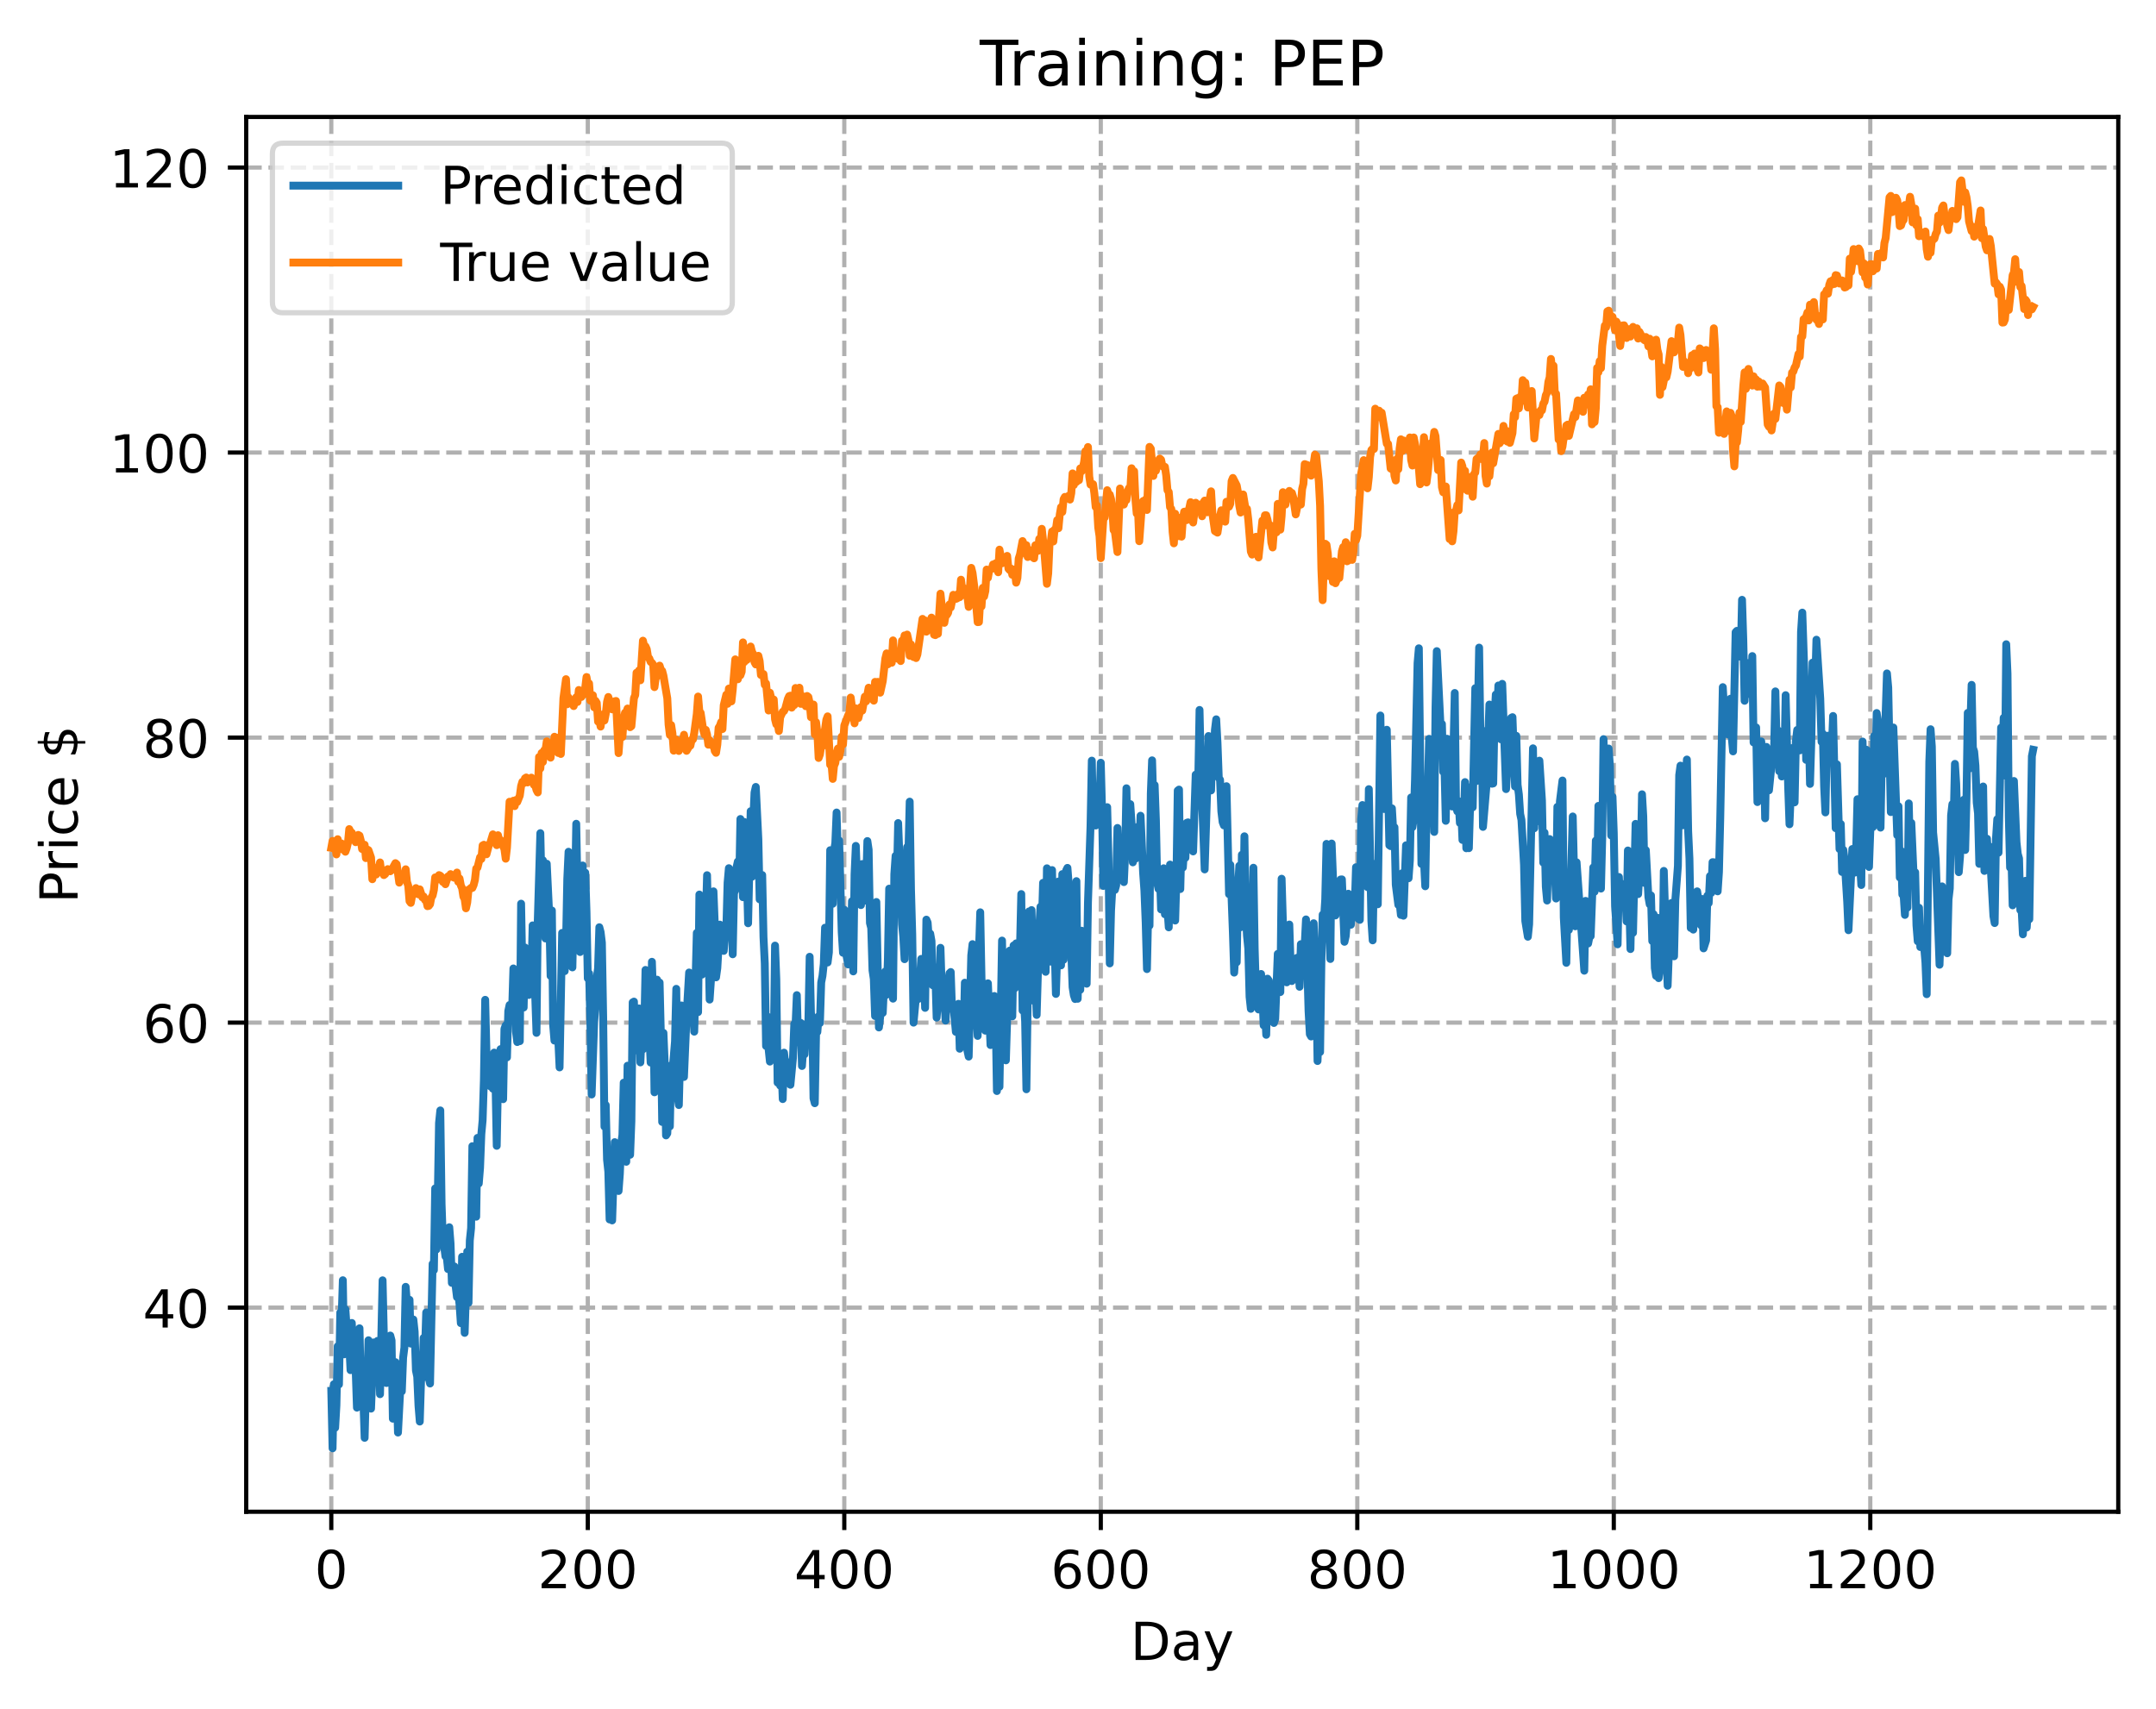 <?xml version="1.0" encoding="utf-8" standalone="no"?>
<!DOCTYPE svg PUBLIC "-//W3C//DTD SVG 1.1//EN"
  "http://www.w3.org/Graphics/SVG/1.1/DTD/svg11.dtd">
<!-- Created with matplotlib (https://matplotlib.org/) -->
<svg height="325.986pt" version="1.1" viewBox="0 0 411.286 325.986" width="411.286pt" xmlns="http://www.w3.org/2000/svg" xmlns:xlink="http://www.w3.org/1999/xlink">
 <defs>
  <style type="text/css">
*{stroke-linecap:butt;stroke-linejoin:round;}
  </style>
 </defs>
 <g id="figure_1">
  <g id="patch_1">
   <path d="M 0 325.986 
L 411.286 325.986 
L 411.286 0 
L 0 0 
z
" style="fill:#ffffff;"/>
  </g>
  <g id="axes_1">
   <g id="patch_2">
    <path d="M 46.966 288.43 
L 404.086 288.43 
L 404.086 22.318 
L 46.966 22.318 
z
" style="fill:#ffffff;"/>
   </g>
   <g id="matplotlib.axis_1">
    <g id="xtick_1">
     <g id="line2d_1">
      <path clip-path="url(#pec5a9770f3)" d="M 63.198 288.43 
L 63.198 22.318 
" style="fill:none;stroke:#b0b0b0;stroke-dasharray:2.96,1.28;stroke-dashoffset:0;stroke-width:0.8;"/>
     </g>
     <g id="line2d_2">
      <defs>
       <path d="M 0 0 
L 0 3.5 
" id="m7517057943" style="stroke:#000000;stroke-width:0.8;"/>
      </defs>
      <g>
       <use style="stroke:#000000;stroke-width:0.8;" x="63.198" xlink:href="#m7517057943" y="288.43"/>
      </g>
     </g>
     <g id="text_1">
      <!-- 0 -->
      <defs>
       <path d="M 31.781 66.406 
Q 24.172 66.406 20.328 58.906 
Q 16.5 51.422 16.5 36.375 
Q 16.5 21.391 20.328 13.891 
Q 24.172 6.391 31.781 6.391 
Q 39.453 6.391 43.281 13.891 
Q 47.125 21.391 47.125 36.375 
Q 47.125 51.422 43.281 58.906 
Q 39.453 66.406 31.781 66.406 
z
M 31.781 74.219 
Q 44.047 74.219 50.516 64.516 
Q 56.984 54.828 56.984 36.375 
Q 56.984 17.969 50.516 8.266 
Q 44.047 -1.422 31.781 -1.422 
Q 19.531 -1.422 13.062 8.266 
Q 6.594 17.969 6.594 36.375 
Q 6.594 54.828 13.062 64.516 
Q 19.531 74.219 31.781 74.219 
z
" id="DejaVuSans-48"/>
      </defs>
      <g transform="translate(60.017 303.029)scale(0.1 -0.1)">
       <use xlink:href="#DejaVuSans-48"/>
      </g>
     </g>
    </g>
    <g id="xtick_2">
     <g id="line2d_3">
      <path clip-path="url(#pec5a9770f3)" d="M 112.129 288.43 
L 112.129 22.318 
" style="fill:none;stroke:#b0b0b0;stroke-dasharray:2.96,1.28;stroke-dashoffset:0;stroke-width:0.8;"/>
     </g>
     <g id="line2d_4">
      <g>
       <use style="stroke:#000000;stroke-width:0.8;" x="112.129" xlink:href="#m7517057943" y="288.43"/>
      </g>
     </g>
     <g id="text_2">
      <!-- 200 -->
      <defs>
       <path d="M 19.188 8.297 
L 53.609 8.297 
L 53.609 0 
L 7.328 0 
L 7.328 8.297 
Q 12.938 14.109 22.625 23.891 
Q 32.328 33.688 34.812 36.531 
Q 39.547 41.844 41.422 45.531 
Q 43.312 49.219 43.312 52.781 
Q 43.312 58.594 39.234 62.25 
Q 35.156 65.922 28.609 65.922 
Q 23.969 65.922 18.812 64.312 
Q 13.672 62.703 7.812 59.422 
L 7.812 69.391 
Q 13.766 71.781 18.938 73 
Q 24.125 74.219 28.422 74.219 
Q 39.75 74.219 46.484 68.547 
Q 53.219 62.891 53.219 53.422 
Q 53.219 48.922 51.531 44.891 
Q 49.859 40.875 45.406 35.406 
Q 44.188 33.984 37.641 27.219 
Q 31.109 20.453 19.188 8.297 
z
" id="DejaVuSans-50"/>
      </defs>
      <g transform="translate(102.585 303.029)scale(0.1 -0.1)">
       <use xlink:href="#DejaVuSans-50"/>
       <use x="63.623" xlink:href="#DejaVuSans-48"/>
       <use x="127.246" xlink:href="#DejaVuSans-48"/>
      </g>
     </g>
    </g>
    <g id="xtick_3">
     <g id="line2d_5">
      <path clip-path="url(#pec5a9770f3)" d="M 161.06 288.43 
L 161.06 22.318 
" style="fill:none;stroke:#b0b0b0;stroke-dasharray:2.96,1.28;stroke-dashoffset:0;stroke-width:0.8;"/>
     </g>
     <g id="line2d_6">
      <g>
       <use style="stroke:#000000;stroke-width:0.8;" x="161.06" xlink:href="#m7517057943" y="288.43"/>
      </g>
     </g>
     <g id="text_3">
      <!-- 400 -->
      <defs>
       <path d="M 37.797 64.312 
L 12.891 25.391 
L 37.797 25.391 
z
M 35.203 72.906 
L 47.609 72.906 
L 47.609 25.391 
L 58.016 25.391 
L 58.016 17.188 
L 47.609 17.188 
L 47.609 0 
L 37.797 0 
L 37.797 17.188 
L 4.891 17.188 
L 4.891 26.703 
z
" id="DejaVuSans-52"/>
      </defs>
      <g transform="translate(151.516 303.029)scale(0.1 -0.1)">
       <use xlink:href="#DejaVuSans-52"/>
       <use x="63.623" xlink:href="#DejaVuSans-48"/>
       <use x="127.246" xlink:href="#DejaVuSans-48"/>
      </g>
     </g>
    </g>
    <g id="xtick_4">
     <g id="line2d_7">
      <path clip-path="url(#pec5a9770f3)" d="M 209.99 288.43 
L 209.99 22.318 
" style="fill:none;stroke:#b0b0b0;stroke-dasharray:2.96,1.28;stroke-dashoffset:0;stroke-width:0.8;"/>
     </g>
     <g id="line2d_8">
      <g>
       <use style="stroke:#000000;stroke-width:0.8;" x="209.99" xlink:href="#m7517057943" y="288.43"/>
      </g>
     </g>
     <g id="text_4">
      <!-- 600 -->
      <defs>
       <path d="M 33.016 40.375 
Q 26.375 40.375 22.484 35.828 
Q 18.609 31.297 18.609 23.391 
Q 18.609 15.531 22.484 10.953 
Q 26.375 6.391 33.016 6.391 
Q 39.656 6.391 43.531 10.953 
Q 47.406 15.531 47.406 23.391 
Q 47.406 31.297 43.531 35.828 
Q 39.656 40.375 33.016 40.375 
z
M 52.594 71.297 
L 52.594 62.312 
Q 48.875 64.062 45.094 64.984 
Q 41.312 65.922 37.594 65.922 
Q 27.828 65.922 22.672 59.328 
Q 17.531 52.734 16.797 39.406 
Q 19.672 43.656 24.016 45.922 
Q 28.375 48.188 33.594 48.188 
Q 44.578 48.188 50.953 41.516 
Q 57.328 34.859 57.328 23.391 
Q 57.328 12.156 50.688 5.359 
Q 44.047 -1.422 33.016 -1.422 
Q 20.359 -1.422 13.672 8.266 
Q 6.984 17.969 6.984 36.375 
Q 6.984 53.656 15.188 63.938 
Q 23.391 74.219 37.203 74.219 
Q 40.922 74.219 44.703 73.484 
Q 48.484 72.75 52.594 71.297 
z
" id="DejaVuSans-54"/>
      </defs>
      <g transform="translate(200.446 303.029)scale(0.1 -0.1)">
       <use xlink:href="#DejaVuSans-54"/>
       <use x="63.623" xlink:href="#DejaVuSans-48"/>
       <use x="127.246" xlink:href="#DejaVuSans-48"/>
      </g>
     </g>
    </g>
    <g id="xtick_5">
     <g id="line2d_9">
      <path clip-path="url(#pec5a9770f3)" d="M 258.921 288.43 
L 258.921 22.318 
" style="fill:none;stroke:#b0b0b0;stroke-dasharray:2.96,1.28;stroke-dashoffset:0;stroke-width:0.8;"/>
     </g>
     <g id="line2d_10">
      <g>
       <use style="stroke:#000000;stroke-width:0.8;" x="258.921" xlink:href="#m7517057943" y="288.43"/>
      </g>
     </g>
     <g id="text_5">
      <!-- 800 -->
      <defs>
       <path d="M 31.781 34.625 
Q 24.75 34.625 20.719 30.859 
Q 16.703 27.094 16.703 20.516 
Q 16.703 13.922 20.719 10.156 
Q 24.75 6.391 31.781 6.391 
Q 38.812 6.391 42.859 10.172 
Q 46.922 13.969 46.922 20.516 
Q 46.922 27.094 42.891 30.859 
Q 38.875 34.625 31.781 34.625 
z
M 21.922 38.812 
Q 15.578 40.375 12.031 44.719 
Q 8.5 49.078 8.5 55.328 
Q 8.5 64.062 14.719 69.141 
Q 20.953 74.219 31.781 74.219 
Q 42.672 74.219 48.875 69.141 
Q 55.078 64.062 55.078 55.328 
Q 55.078 49.078 51.531 44.719 
Q 48 40.375 41.703 38.812 
Q 48.828 37.156 52.797 32.312 
Q 56.781 27.484 56.781 20.516 
Q 56.781 9.906 50.312 4.234 
Q 43.844 -1.422 31.781 -1.422 
Q 19.734 -1.422 13.25 4.234 
Q 6.781 9.906 6.781 20.516 
Q 6.781 27.484 10.781 32.312 
Q 14.797 37.156 21.922 38.812 
z
M 18.312 54.391 
Q 18.312 48.734 21.844 45.562 
Q 25.391 42.391 31.781 42.391 
Q 38.141 42.391 41.719 45.562 
Q 45.312 48.734 45.312 54.391 
Q 45.312 60.062 41.719 63.234 
Q 38.141 66.406 31.781 66.406 
Q 25.391 66.406 21.844 63.234 
Q 18.312 60.062 18.312 54.391 
z
" id="DejaVuSans-56"/>
      </defs>
      <g transform="translate(249.377 303.029)scale(0.1 -0.1)">
       <use xlink:href="#DejaVuSans-56"/>
       <use x="63.623" xlink:href="#DejaVuSans-48"/>
       <use x="127.246" xlink:href="#DejaVuSans-48"/>
      </g>
     </g>
    </g>
    <g id="xtick_6">
     <g id="line2d_11">
      <path clip-path="url(#pec5a9770f3)" d="M 307.851 288.43 
L 307.851 22.318 
" style="fill:none;stroke:#b0b0b0;stroke-dasharray:2.96,1.28;stroke-dashoffset:0;stroke-width:0.8;"/>
     </g>
     <g id="line2d_12">
      <g>
       <use style="stroke:#000000;stroke-width:0.8;" x="307.851" xlink:href="#m7517057943" y="288.43"/>
      </g>
     </g>
     <g id="text_6">
      <!-- 1000 -->
      <defs>
       <path d="M 12.406 8.297 
L 28.516 8.297 
L 28.516 63.922 
L 10.984 60.406 
L 10.984 69.391 
L 28.422 72.906 
L 38.281 72.906 
L 38.281 8.297 
L 54.391 8.297 
L 54.391 0 
L 12.406 0 
z
" id="DejaVuSans-49"/>
      </defs>
      <g transform="translate(295.126 303.029)scale(0.1 -0.1)">
       <use xlink:href="#DejaVuSans-49"/>
       <use x="63.623" xlink:href="#DejaVuSans-48"/>
       <use x="127.246" xlink:href="#DejaVuSans-48"/>
       <use x="190.869" xlink:href="#DejaVuSans-48"/>
      </g>
     </g>
    </g>
    <g id="xtick_7">
     <g id="line2d_13">
      <path clip-path="url(#pec5a9770f3)" d="M 356.782 288.43 
L 356.782 22.318 
" style="fill:none;stroke:#b0b0b0;stroke-dasharray:2.96,1.28;stroke-dashoffset:0;stroke-width:0.8;"/>
     </g>
     <g id="line2d_14">
      <g>
       <use style="stroke:#000000;stroke-width:0.8;" x="356.782" xlink:href="#m7517057943" y="288.43"/>
      </g>
     </g>
     <g id="text_7">
      <!-- 1200 -->
      <g transform="translate(344.057 303.029)scale(0.1 -0.1)">
       <use xlink:href="#DejaVuSans-49"/>
       <use x="63.623" xlink:href="#DejaVuSans-50"/>
       <use x="127.246" xlink:href="#DejaVuSans-48"/>
       <use x="190.869" xlink:href="#DejaVuSans-48"/>
      </g>
     </g>
    </g>
    <g id="text_8">
     <!-- Day -->
     <defs>
      <path d="M 19.672 64.797 
L 19.672 8.109 
L 31.594 8.109 
Q 46.688 8.109 53.688 14.938 
Q 60.688 21.781 60.688 36.531 
Q 60.688 51.172 53.688 57.984 
Q 46.688 64.797 31.594 64.797 
z
M 9.812 72.906 
L 30.078 72.906 
Q 51.266 72.906 61.172 64.094 
Q 71.094 55.281 71.094 36.531 
Q 71.094 17.672 61.125 8.828 
Q 51.172 0 30.078 0 
L 9.812 0 
z
" id="DejaVuSans-68"/>
      <path d="M 34.281 27.484 
Q 23.391 27.484 19.188 25 
Q 14.984 22.516 14.984 16.5 
Q 14.984 11.719 18.141 8.906 
Q 21.297 6.109 26.703 6.109 
Q 34.188 6.109 38.703 11.406 
Q 43.219 16.703 43.219 25.484 
L 43.219 27.484 
z
M 52.203 31.203 
L 52.203 0 
L 43.219 0 
L 43.219 8.297 
Q 40.141 3.328 35.547 0.953 
Q 30.953 -1.422 24.312 -1.422 
Q 15.922 -1.422 10.953 3.297 
Q 6 8.016 6 15.922 
Q 6 25.141 12.172 29.828 
Q 18.359 34.516 30.609 34.516 
L 43.219 34.516 
L 43.219 35.406 
Q 43.219 41.609 39.141 45 
Q 35.062 48.391 27.688 48.391 
Q 23 48.391 18.547 47.266 
Q 14.109 46.141 10.016 43.891 
L 10.016 52.203 
Q 14.938 54.109 19.578 55.047 
Q 24.219 56 28.609 56 
Q 40.484 56 46.344 49.844 
Q 52.203 43.703 52.203 31.203 
z
" id="DejaVuSans-97"/>
      <path d="M 32.172 -5.078 
Q 28.375 -14.844 24.75 -17.812 
Q 21.141 -20.797 15.094 -20.797 
L 7.906 -20.797 
L 7.906 -13.281 
L 13.188 -13.281 
Q 16.891 -13.281 18.938 -11.516 
Q 21 -9.766 23.484 -3.219 
L 25.094 0.875 
L 2.984 54.688 
L 12.5 54.688 
L 29.594 11.922 
L 46.688 54.688 
L 56.203 54.688 
z
" id="DejaVuSans-121"/>
     </defs>
     <g transform="translate(215.652 316.707)scale(0.1 -0.1)">
      <use xlink:href="#DejaVuSans-68"/>
      <use x="77.002" xlink:href="#DejaVuSans-97"/>
      <use x="138.281" xlink:href="#DejaVuSans-121"/>
     </g>
    </g>
   </g>
   <g id="matplotlib.axis_2">
    <g id="ytick_1">
     <g id="line2d_15">
      <path clip-path="url(#pec5a9770f3)" d="M 46.966 249.486 
L 404.086 249.486 
" style="fill:none;stroke:#b0b0b0;stroke-dasharray:2.96,1.28;stroke-dashoffset:0;stroke-width:0.8;"/>
     </g>
     <g id="line2d_16">
      <defs>
       <path d="M 0 0 
L -3.5 0 
" id="m5287ac68a3" style="stroke:#000000;stroke-width:0.8;"/>
      </defs>
      <g>
       <use style="stroke:#000000;stroke-width:0.8;" x="46.966" xlink:href="#m5287ac68a3" y="249.486"/>
      </g>
     </g>
     <g id="text_9">
      <!-- 40 -->
      <g transform="translate(27.241 253.285)scale(0.1 -0.1)">
       <use xlink:href="#DejaVuSans-52"/>
       <use x="63.623" xlink:href="#DejaVuSans-48"/>
      </g>
     </g>
    </g>
    <g id="ytick_2">
     <g id="line2d_17">
      <path clip-path="url(#pec5a9770f3)" d="M 46.966 195.106 
L 404.086 195.106 
" style="fill:none;stroke:#b0b0b0;stroke-dasharray:2.96,1.28;stroke-dashoffset:0;stroke-width:0.8;"/>
     </g>
     <g id="line2d_18">
      <g>
       <use style="stroke:#000000;stroke-width:0.8;" x="46.966" xlink:href="#m5287ac68a3" y="195.106"/>
      </g>
     </g>
     <g id="text_10">
      <!-- 60 -->
      <g transform="translate(27.241 198.906)scale(0.1 -0.1)">
       <use xlink:href="#DejaVuSans-54"/>
       <use x="63.623" xlink:href="#DejaVuSans-48"/>
      </g>
     </g>
    </g>
    <g id="ytick_3">
     <g id="line2d_19">
      <path clip-path="url(#pec5a9770f3)" d="M 46.966 140.727 
L 404.086 140.727 
" style="fill:none;stroke:#b0b0b0;stroke-dasharray:2.96,1.28;stroke-dashoffset:0;stroke-width:0.8;"/>
     </g>
     <g id="line2d_20">
      <g>
       <use style="stroke:#000000;stroke-width:0.8;" x="46.966" xlink:href="#m5287ac68a3" y="140.727"/>
      </g>
     </g>
     <g id="text_11">
      <!-- 80 -->
      <g transform="translate(27.241 144.526)scale(0.1 -0.1)">
       <use xlink:href="#DejaVuSans-56"/>
       <use x="63.623" xlink:href="#DejaVuSans-48"/>
      </g>
     </g>
    </g>
    <g id="ytick_4">
     <g id="line2d_21">
      <path clip-path="url(#pec5a9770f3)" d="M 46.966 86.347 
L 404.086 86.347 
" style="fill:none;stroke:#b0b0b0;stroke-dasharray:2.96,1.28;stroke-dashoffset:0;stroke-width:0.8;"/>
     </g>
     <g id="line2d_22">
      <g>
       <use style="stroke:#000000;stroke-width:0.8;" x="46.966" xlink:href="#m5287ac68a3" y="86.347"/>
      </g>
     </g>
     <g id="text_12">
      <!-- 100 -->
      <g transform="translate(20.878 90.146)scale(0.1 -0.1)">
       <use xlink:href="#DejaVuSans-49"/>
       <use x="63.623" xlink:href="#DejaVuSans-48"/>
       <use x="127.246" xlink:href="#DejaVuSans-48"/>
      </g>
     </g>
    </g>
    <g id="ytick_5">
     <g id="line2d_23">
      <path clip-path="url(#pec5a9770f3)" d="M 46.966 31.967 
L 404.086 31.967 
" style="fill:none;stroke:#b0b0b0;stroke-dasharray:2.96,1.28;stroke-dashoffset:0;stroke-width:0.8;"/>
     </g>
     <g id="line2d_24">
      <g>
       <use style="stroke:#000000;stroke-width:0.8;" x="46.966" xlink:href="#m5287ac68a3" y="31.967"/>
      </g>
     </g>
     <g id="text_13">
      <!-- 120 -->
      <g transform="translate(20.878 35.766)scale(0.1 -0.1)">
       <use xlink:href="#DejaVuSans-49"/>
       <use x="63.623" xlink:href="#DejaVuSans-50"/>
       <use x="127.246" xlink:href="#DejaVuSans-48"/>
      </g>
     </g>
    </g>
    <g id="text_14">
     <!-- Price $ -->
     <defs>
      <path d="M 19.672 64.797 
L 19.672 37.406 
L 32.078 37.406 
Q 38.969 37.406 42.719 40.969 
Q 46.484 44.531 46.484 51.125 
Q 46.484 57.672 42.719 61.234 
Q 38.969 64.797 32.078 64.797 
z
M 9.812 72.906 
L 32.078 72.906 
Q 44.344 72.906 50.609 67.359 
Q 56.891 61.812 56.891 51.125 
Q 56.891 40.328 50.609 34.812 
Q 44.344 29.297 32.078 29.297 
L 19.672 29.297 
L 19.672 0 
L 9.812 0 
z
" id="DejaVuSans-80"/>
      <path d="M 41.109 46.297 
Q 39.594 47.172 37.812 47.578 
Q 36.031 48 33.891 48 
Q 26.266 48 22.188 43.047 
Q 18.109 38.094 18.109 28.812 
L 18.109 0 
L 9.078 0 
L 9.078 54.688 
L 18.109 54.688 
L 18.109 46.188 
Q 20.953 51.172 25.484 53.578 
Q 30.031 56 36.531 56 
Q 37.453 56 38.578 55.875 
Q 39.703 55.766 41.062 55.516 
z
" id="DejaVuSans-114"/>
      <path d="M 9.422 54.688 
L 18.406 54.688 
L 18.406 0 
L 9.422 0 
z
M 9.422 75.984 
L 18.406 75.984 
L 18.406 64.594 
L 9.422 64.594 
z
" id="DejaVuSans-105"/>
      <path d="M 48.781 52.594 
L 48.781 44.188 
Q 44.969 46.297 41.141 47.344 
Q 37.312 48.391 33.406 48.391 
Q 24.656 48.391 19.812 42.844 
Q 14.984 37.312 14.984 27.297 
Q 14.984 17.281 19.812 11.734 
Q 24.656 6.203 33.406 6.203 
Q 37.312 6.203 41.141 7.25 
Q 44.969 8.297 48.781 10.406 
L 48.781 2.094 
Q 45.016 0.344 40.984 -0.531 
Q 36.969 -1.422 32.422 -1.422 
Q 20.062 -1.422 12.781 6.344 
Q 5.516 14.109 5.516 27.297 
Q 5.516 40.672 12.859 48.328 
Q 20.219 56 33.016 56 
Q 37.156 56 41.109 55.141 
Q 45.062 54.297 48.781 52.594 
z
" id="DejaVuSans-99"/>
      <path d="M 56.203 29.594 
L 56.203 25.203 
L 14.891 25.203 
Q 15.484 15.922 20.484 11.062 
Q 25.484 6.203 34.422 6.203 
Q 39.594 6.203 44.453 7.469 
Q 49.312 8.734 54.109 11.281 
L 54.109 2.781 
Q 49.266 0.734 44.188 -0.344 
Q 39.109 -1.422 33.891 -1.422 
Q 20.797 -1.422 13.156 6.188 
Q 5.516 13.812 5.516 26.812 
Q 5.516 40.234 12.766 48.109 
Q 20.016 56 32.328 56 
Q 43.359 56 49.781 48.891 
Q 56.203 41.797 56.203 29.594 
z
M 47.219 32.234 
Q 47.125 39.594 43.094 43.984 
Q 39.062 48.391 32.422 48.391 
Q 24.906 48.391 20.391 44.141 
Q 15.875 39.891 15.188 32.172 
z
" id="DejaVuSans-101"/>
      <path id="DejaVuSans-32"/>
      <path d="M 33.797 -14.703 
L 28.906 -14.703 
L 28.859 0 
Q 23.734 0.094 18.609 1.188 
Q 13.484 2.297 8.297 4.5 
L 8.297 13.281 
Q 13.281 10.156 18.375 8.562 
Q 23.484 6.984 28.906 6.938 
L 28.906 29.203 
Q 18.109 30.953 13.203 35.156 
Q 8.297 39.359 8.297 46.688 
Q 8.297 54.641 13.625 59.219 
Q 18.953 63.812 28.906 64.5 
L 28.906 75.984 
L 33.797 75.984 
L 33.797 64.656 
Q 38.328 64.453 42.578 63.688 
Q 46.828 62.938 50.875 61.625 
L 50.875 53.078 
Q 46.828 55.125 42.547 56.25 
Q 38.281 57.375 33.797 57.562 
L 33.797 36.719 
Q 44.875 35.016 50.094 30.609 
Q 55.328 26.219 55.328 18.609 
Q 55.328 10.359 49.781 5.594 
Q 44.234 0.828 33.797 0.094 
z
M 28.906 37.594 
L 28.906 57.625 
Q 23.25 56.984 20.266 54.391 
Q 17.281 51.812 17.281 47.516 
Q 17.281 43.312 20.031 40.969 
Q 22.797 38.625 28.906 37.594 
z
M 33.797 28.219 
L 33.797 7.078 
Q 39.984 7.906 43.141 10.594 
Q 46.297 13.281 46.297 17.672 
Q 46.297 21.969 43.281 24.5 
Q 40.281 27.047 33.797 28.219 
z
" id="DejaVuSans-36"/>
     </defs>
     <g transform="translate(14.798 172.342)rotate(-90)scale(0.1 -0.1)">
      <use xlink:href="#DejaVuSans-80"/>
      <use x="58.553" xlink:href="#DejaVuSans-114"/>
      <use x="99.666" xlink:href="#DejaVuSans-105"/>
      <use x="127.449" xlink:href="#DejaVuSans-99"/>
      <use x="182.43" xlink:href="#DejaVuSans-101"/>
      <use x="243.953" xlink:href="#DejaVuSans-32"/>
      <use x="275.74" xlink:href="#DejaVuSans-36"/>
     </g>
    </g>
   </g>
   <g id="line2d_25">
    <path clip-path="url(#pec5a9770f3)" d="M 63.198 265.375 
L 63.443 276.334 
L 63.688 264.1 
L 63.932 272.411 
L 64.177 268.139 
L 64.422 256.859 
L 64.666 264.143 
L 64.911 250.42 
L 65.156 251.871 
L 65.4 244.259 
L 65.645 258.4 
L 65.89 249.818 
L 66.379 256.74 
L 66.623 256.552 
L 66.868 261.417 
L 67.113 252.412 
L 67.357 258.125 
L 67.602 260.361 
L 67.847 261.305 
L 68.091 268.571 
L 68.581 253.426 
L 68.825 264.649 
L 69.07 266.809 
L 69.315 267.086 
L 69.559 274.331 
L 69.804 264.802 
L 70.049 264.773 
L 70.293 255.712 
L 70.538 265.724 
L 70.783 268.756 
L 71.272 256.128 
L 71.517 257.222 
L 71.761 257.283 
L 72.006 255.84 
L 72.251 256.486 
L 72.495 266.006 
L 72.984 244.275 
L 73.229 254.848 
L 73.718 263.872 
L 73.963 258.962 
L 74.208 258.991 
L 74.452 254.815 
L 74.697 255.747 
L 74.942 270.677 
L 75.186 266.477 
L 75.431 259.89 
L 75.676 264.741 
L 75.92 273.323 
L 76.41 264.027 
L 76.654 265.464 
L 76.899 259.057 
L 77.144 257.11 
L 77.388 245.518 
L 77.878 251.745 
L 78.122 247.992 
L 78.367 256.352 
L 78.611 255.256 
L 78.856 251.755 
L 79.101 254.087 
L 79.345 261.494 
L 79.59 262.643 
L 79.835 268.231 
L 80.079 271.225 
L 80.324 263.254 
L 80.569 262.931 
L 80.813 255.259 
L 81.058 258.339 
L 81.303 250.411 
L 81.547 261.794 
L 82.037 263.969 
L 82.526 241.136 
L 82.771 242.333 
L 83.015 226.743 
L 83.26 238.392 
L 83.505 228.848 
L 83.749 214.255 
L 83.994 211.861 
L 84.239 229.717 
L 84.483 236.735 
L 84.728 237.828 
L 84.972 239.704 
L 85.217 239.737 
L 85.462 242.137 
L 85.706 234.148 
L 85.951 237.281 
L 86.196 244.768 
L 86.44 242.652 
L 86.685 241.627 
L 86.93 245.486 
L 87.174 247.488 
L 87.419 246.764 
L 87.664 248.9 
L 87.908 252.452 
L 88.153 239.784 
L 88.398 241.699 
L 88.642 254.305 
L 89.132 238.797 
L 89.376 248.576 
L 89.621 236.68 
L 89.866 234.315 
L 90.11 218.679 
L 90.355 222.419 
L 90.599 222.262 
L 90.844 232.143 
L 91.089 217.103 
L 91.333 225.808 
L 91.578 222.806 
L 91.823 216.379 
L 92.067 213.725 
L 92.312 206.027 
L 92.557 190.757 
L 92.801 201.032 
L 93.291 206.515 
L 93.535 207.257 
L 93.78 201.677 
L 94.025 207.725 
L 94.269 200.826 
L 94.514 205.79 
L 94.759 218.617 
L 95.003 205.917 
L 95.248 201.086 
L 95.493 200.165 
L 95.982 209.717 
L 96.227 196.303 
L 96.471 195.625 
L 96.716 201.745 
L 96.96 192.903 
L 97.205 191.749 
L 97.45 194.484 
L 97.694 192.736 
L 97.939 184.772 
L 98.184 187.306 
L 98.428 196.826 
L 98.673 198.817 
L 98.918 196.47 
L 99.162 198.648 
L 99.407 172.414 
L 99.652 185.608 
L 99.896 192.234 
L 100.141 180.776 
L 100.386 184.37 
L 100.63 184.452 
L 100.875 189.835 
L 101.12 181.07 
L 101.364 186.165 
L 101.609 176.556 
L 102.098 190.035 
L 102.343 197.068 
L 102.587 175.636 
L 103.077 158.959 
L 103.321 170.032 
L 103.566 164.138 
L 103.811 168.151 
L 104.055 179.054 
L 104.3 164.792 
L 104.789 174.942 
L 105.034 186.206 
L 105.279 173.714 
L 105.523 195.605 
L 105.768 198.54 
L 106.013 195.809 
L 106.257 195.725 
L 106.502 198.449 
L 106.747 203.656 
L 107.236 177.992 
L 107.481 178.722 
L 107.725 185.286 
L 107.97 180.403 
L 108.215 167.712 
L 108.459 162.509 
L 108.704 171.509 
L 108.948 173.86 
L 109.193 184.575 
L 109.438 172.636 
L 109.682 171.303 
L 109.927 157.168 
L 110.172 170.051 
L 110.661 181.641 
L 110.906 175.556 
L 111.15 165.126 
L 111.395 173.506 
L 111.64 166.49 
L 111.884 173.94 
L 112.129 186.663 
L 112.374 185.718 
L 112.618 194.808 
L 112.863 208.828 
L 113.352 194.932 
L 113.597 191.743 
L 113.842 186.484 
L 114.086 184.789 
L 114.331 176.91 
L 114.575 177.835 
L 114.82 179.862 
L 115.065 194.095 
L 115.309 214.947 
L 115.554 210.836 
L 115.799 221.263 
L 116.043 223.535 
L 116.288 232.668 
L 116.533 227.254 
L 116.777 232.849 
L 117.267 217.913 
L 117.756 225.146 
L 118.001 227.236 
L 118.245 223.984 
L 118.49 218.286 
L 118.735 216.524 
L 118.979 206.568 
L 119.224 211.537 
L 119.469 221.663 
L 119.713 203.327 
L 119.958 208.323 
L 120.203 220.329 
L 120.447 213.94 
L 120.692 191.245 
L 120.936 191.1 
L 121.181 200.43 
L 121.426 196.456 
L 121.67 196.739 
L 121.915 192.401 
L 122.16 202.701 
L 122.404 197.355 
L 122.649 200.208 
L 122.894 196.635 
L 123.138 185.054 
L 123.383 189.413 
L 123.628 197.509 
L 123.872 197.336 
L 124.117 202.728 
L 124.362 183.504 
L 124.606 190.799 
L 124.851 208.408 
L 125.34 186.911 
L 125.585 198.019 
L 125.83 187.462 
L 126.074 197.695 
L 126.319 214.063 
L 126.563 197.068 
L 126.808 202.948 
L 127.053 216.627 
L 127.297 216.241 
L 127.542 211.118 
L 127.787 214.911 
L 128.031 203.247 
L 128.276 204.597 
L 128.765 198.689 
L 129.01 188.661 
L 129.255 209.181 
L 129.499 210.837 
L 129.989 191.834 
L 130.233 201.157 
L 130.478 205.475 
L 130.967 193.936 
L 131.457 185.545 
L 131.701 188.988 
L 132.191 190.869 
L 132.435 196.838 
L 132.924 177.991 
L 133.169 193.108 
L 133.414 170.673 
L 133.658 176.498 
L 133.903 185.955 
L 134.148 174.419 
L 134.392 174.923 
L 134.637 175.739 
L 134.882 166.979 
L 135.371 190.717 
L 135.86 183.543 
L 136.105 170.061 
L 136.35 176.313 
L 136.594 186.475 
L 136.839 184.718 
L 137.328 176.412 
L 137.573 180.792 
L 137.818 180.955 
L 138.062 181.424 
L 138.307 178.275 
L 138.551 177.58 
L 138.796 168.429 
L 139.041 165.644 
L 139.285 174.672 
L 139.53 170.951 
L 139.775 182.071 
L 140.019 170.413 
L 140.264 169.803 
L 140.509 165.454 
L 140.753 164.366 
L 140.998 169.243 
L 141.243 156.258 
L 141.732 171.183 
L 141.977 156.822 
L 142.221 157.446 
L 142.711 176.155 
L 143.2 154.771 
L 143.445 167.288 
L 143.689 156.628 
L 143.934 151.209 
L 144.178 150.14 
L 144.668 160.119 
L 144.912 171.591 
L 145.157 170.398 
L 145.402 166.948 
L 145.646 178.788 
L 145.891 183.817 
L 146.136 199.572 
L 146.38 193.916 
L 146.625 200.181 
L 146.87 202.547 
L 147.114 198.116 
L 147.359 199.975 
L 147.604 199.692 
L 147.848 180.413 
L 148.093 186.852 
L 148.338 206.566 
L 148.582 203.679 
L 148.827 207.128 
L 149.072 203.32 
L 149.316 209.698 
L 149.561 200.838 
L 150.05 205.099 
L 150.295 202.685 
L 150.784 206.97 
L 151.273 201.812 
L 151.518 195.361 
L 151.763 195.522 
L 152.007 189.866 
L 152.252 198.848 
L 152.497 196.38 
L 152.741 195.156 
L 152.986 203.386 
L 153.231 199.994 
L 153.475 201.165 
L 153.72 196.333 
L 153.965 195.232 
L 154.209 195.05 
L 154.454 182.542 
L 154.699 193.265 
L 154.943 194.37 
L 155.188 209.558 
L 155.433 210.49 
L 155.677 197.047 
L 155.922 196.899 
L 156.166 193.9 
L 156.411 195.199 
L 156.656 187.45 
L 156.9 186.19 
L 157.145 183.938 
L 157.39 176.994 
L 157.634 177.992 
L 157.879 183.639 
L 158.124 181.691 
L 158.368 162.211 
L 158.613 164.621 
L 158.858 172.439 
L 159.102 162.353 
L 159.347 160.833 
L 159.592 155.021 
L 159.836 163.758 
L 160.081 160.356 
L 160.57 177.879 
L 160.815 181.786 
L 161.06 173.564 
L 161.304 181.39 
L 161.794 184.013 
L 162.038 178.201 
L 162.283 180.952 
L 162.527 171.936 
L 162.772 185.339 
L 163.017 166.814 
L 163.261 161.389 
L 163.506 168.425 
L 163.751 168.629 
L 163.995 171.843 
L 164.24 172.69 
L 164.485 164.849 
L 164.974 171.844 
L 165.219 169.049 
L 165.463 160.465 
L 165.708 162.13 
L 165.953 176.104 
L 166.197 177.049 
L 166.442 185.124 
L 166.687 186.78 
L 166.931 193.855 
L 167.176 172.091 
L 167.665 196.037 
L 167.91 194.007 
L 168.154 185.91 
L 168.399 193.256 
L 168.644 187.885 
L 168.888 185.342 
L 169.133 189.802 
L 169.378 182.991 
L 169.622 169.549 
L 169.867 178.794 
L 170.112 183.32 
L 170.356 190.539 
L 170.601 166.791 
L 170.846 163.278 
L 171.09 167.736 
L 171.335 157.032 
L 172.069 176.355 
L 172.314 178.807 
L 172.558 183.011 
L 173.048 161.611 
L 173.292 162.682 
L 173.537 152.947 
L 173.782 169.635 
L 174.026 178.386 
L 174.271 195.116 
L 175.005 187.37 
L 175.249 190.575 
L 175.739 182.952 
L 175.983 186.966 
L 176.228 183.028 
L 176.473 192.297 
L 176.717 175.462 
L 176.962 176.027 
L 177.207 179.5 
L 177.451 178.131 
L 177.696 179.536 
L 177.941 187.988 
L 178.185 184.494 
L 178.43 185.778 
L 178.675 194.156 
L 178.919 191.029 
L 179.164 190.791 
L 179.409 180.836 
L 179.653 188.661 
L 179.898 188.464 
L 180.142 190.661 
L 180.387 194.723 
L 180.632 189.684 
L 181.121 185.7 
L 181.366 185.454 
L 181.61 192.556 
L 181.855 191.669 
L 182.344 196.879 
L 182.589 195.922 
L 182.834 191.52 
L 183.078 200.094 
L 183.323 191.876 
L 183.568 196.214 
L 183.812 198.364 
L 184.057 187.491 
L 184.546 200.458 
L 184.791 201.596 
L 185.28 182.281 
L 185.525 180.134 
L 185.77 180.825 
L 186.014 190.029 
L 186.259 193.118 
L 186.503 197.644 
L 186.748 181.386 
L 186.993 174.06 
L 187.237 186.791 
L 187.482 189.381 
L 187.727 196.287 
L 187.971 196.652 
L 188.216 190.102 
L 188.461 187.608 
L 188.95 199.388 
L 189.195 192.176 
L 189.439 192.735 
L 189.684 190.029 
L 189.929 193.536 
L 190.173 208.165 
L 190.418 192.648 
L 190.663 207.346 
L 191.152 179.456 
L 191.397 192.214 
L 191.641 186.608 
L 191.886 202.311 
L 192.375 186.461 
L 192.62 181.369 
L 193.109 193.924 
L 193.354 180.392 
L 193.598 188.55 
L 193.843 179.991 
L 194.088 187.064 
L 194.332 182.967 
L 194.577 180.819 
L 194.822 170.578 
L 195.066 192.796 
L 195.311 190.911 
L 195.556 194.878 
L 195.8 207.829 
L 196.29 173.899 
L 196.534 183.545 
L 196.779 173.636 
L 197.268 191.003 
L 197.513 186.867 
L 197.758 193.647 
L 198.247 177.009 
L 198.491 172.993 
L 198.736 176.573 
L 198.981 168.432 
L 199.225 170.074 
L 199.47 185.419 
L 199.715 165.662 
L 199.959 181.611 
L 200.204 179.526 
L 200.449 183.477 
L 200.693 166.002 
L 200.938 179.901 
L 201.183 180.243 
L 201.427 189.636 
L 201.672 182.03 
L 201.917 168.186 
L 202.406 184.195 
L 202.651 166.774 
L 202.895 183.121 
L 203.14 169.424 
L 203.385 166.067 
L 203.629 165.585 
L 203.874 168.706 
L 204.608 188.341 
L 204.852 189.887 
L 205.097 190.608 
L 205.342 168.113 
L 205.586 190.56 
L 205.831 180.54 
L 206.076 188.852 
L 206.32 177.572 
L 206.565 180.421 
L 206.81 181.889 
L 207.054 186.306 
L 207.299 187.688 
L 207.544 172.192 
L 208.033 157.603 
L 208.278 145.121 
L 208.522 157.2 
L 208.767 151.603 
L 209.012 157.508 
L 209.256 154.561 
L 209.501 155.445 
L 209.746 153.109 
L 209.99 145.519 
L 210.235 154.813 
L 210.479 169.03 
L 210.724 165.908 
L 210.969 164.74 
L 211.213 154.001 
L 211.458 163.947 
L 211.703 183.815 
L 211.947 173.761 
L 212.192 169.538 
L 212.437 169.108 
L 212.681 169.791 
L 212.926 168.927 
L 213.171 157.967 
L 213.415 165.283 
L 213.66 165.08 
L 213.905 161.052 
L 214.149 166.509 
L 214.394 168.301 
L 214.639 162.816 
L 214.883 150.395 
L 215.128 161.183 
L 215.373 154.84 
L 215.617 153.425 
L 215.862 157.087 
L 216.106 164.533 
L 216.351 162.954 
L 216.596 163.853 
L 217.085 157.729 
L 217.33 162.709 
L 217.574 155.635 
L 218.064 166.513 
L 218.308 169.893 
L 218.553 175.988 
L 218.798 184.899 
L 219.042 173.784 
L 219.287 176.599 
L 219.532 151.392 
L 219.776 145.064 
L 220.021 153.379 
L 220.266 149.79 
L 220.51 156.588 
L 220.755 168.432 
L 221 169.597 
L 221.244 166.198 
L 221.489 173.514 
L 221.734 173.264 
L 221.978 165.658 
L 222.223 174.442 
L 222.467 170.199 
L 222.957 176.935 
L 223.201 164.954 
L 223.691 167.275 
L 223.935 167.01 
L 224.18 175.636 
L 224.425 167.356 
L 224.669 150.835 
L 224.914 150.647 
L 225.159 169.625 
L 225.403 159.714 
L 225.648 165.516 
L 225.893 161.91 
L 226.137 163.666 
L 226.382 156.99 
L 226.627 156.901 
L 226.871 161.649 
L 227.116 159.426 
L 227.605 162.447 
L 228.094 147.793 
L 228.339 148.816 
L 228.584 148.681 
L 228.828 135.451 
L 229.073 146.216 
L 229.807 165.88 
L 230.296 150.3 
L 230.541 140.425 
L 230.786 150.256 
L 231.03 150.81 
L 231.275 141.728 
L 231.52 145.47 
L 231.764 139.236 
L 232.009 137.241 
L 232.254 141.721 
L 232.498 148.423 
L 232.743 148.78 
L 232.988 154.808 
L 233.232 156.846 
L 233.477 157.481 
L 233.722 155.213 
L 233.966 150.001 
L 234.455 170.598 
L 234.7 164.999 
L 235.189 177.895 
L 235.434 185.571 
L 235.679 181.844 
L 235.923 183.59 
L 236.168 169.586 
L 236.413 165.189 
L 236.657 176.922 
L 236.902 163.078 
L 237.147 176.669 
L 237.391 159.559 
L 237.636 173.896 
L 237.881 178.525 
L 238.125 180.985 
L 238.37 190.193 
L 238.615 192.478 
L 239.104 165.556 
L 239.349 181.069 
L 239.593 189.374 
L 240.082 192.598 
L 240.327 190.063 
L 240.572 185.827 
L 240.816 189.715 
L 241.061 195.639 
L 241.306 192.26 
L 241.55 197.44 
L 241.795 186.724 
L 242.04 187.068 
L 242.284 191.868 
L 242.529 189.779 
L 243.018 195.179 
L 243.263 194.406 
L 243.752 181.989 
L 244.242 189.281 
L 244.486 167.656 
L 244.731 175.95 
L 244.976 176.586 
L 245.22 186.857 
L 245.465 187.431 
L 245.709 177.693 
L 245.954 176.394 
L 246.199 184.008 
L 246.443 187.18 
L 246.688 184.283 
L 246.933 185.136 
L 247.177 185.009 
L 247.422 182.745 
L 247.667 184.159 
L 247.911 188.273 
L 248.156 180.142 
L 248.401 184.69 
L 248.645 185.14 
L 249.135 175.422 
L 249.624 192.892 
L 249.869 197.32 
L 250.113 197.758 
L 250.603 176.147 
L 250.847 183.849 
L 251.092 186.597 
L 251.337 202.439 
L 251.581 196.107 
L 251.826 200.721 
L 252.07 183.579 
L 252.315 174.508 
L 252.56 175.45 
L 252.804 171.634 
L 253.049 161.008 
L 253.783 182.969 
L 254.028 160.938 
L 254.517 173.178 
L 254.762 174.657 
L 255.006 168.414 
L 255.251 171.652 
L 255.496 170.816 
L 255.74 167.801 
L 255.985 167.781 
L 256.474 179.691 
L 256.719 178.603 
L 256.964 175.672 
L 257.208 170.514 
L 257.453 170.813 
L 257.697 176.441 
L 257.942 173.193 
L 258.187 172.43 
L 258.431 173.255 
L 258.676 165.457 
L 258.921 169.324 
L 259.165 175.329 
L 259.41 175.504 
L 259.655 156.32 
L 259.899 153.595 
L 260.144 160.197 
L 260.389 157.821 
L 260.633 168.479 
L 260.878 169.27 
L 261.123 150.566 
L 261.612 175.741 
L 261.857 179.414 
L 262.101 166.453 
L 262.346 171.457 
L 262.591 164.695 
L 262.835 172.533 
L 263.325 136.512 
L 263.569 150.155 
L 263.814 146.407 
L 264.058 154.355 
L 264.303 141.866 
L 264.548 139.229 
L 265.037 161.266 
L 265.282 161.436 
L 265.526 154.223 
L 265.771 158.395 
L 266.016 157.84 
L 266.26 168.803 
L 266.75 172.649 
L 266.994 172.252 
L 267.239 174.572 
L 267.484 166.602 
L 267.728 174.712 
L 268.218 161.278 
L 268.462 167.175 
L 268.707 167.565 
L 268.952 164.162 
L 269.196 152.152 
L 269.441 157.824 
L 269.685 156.197 
L 269.93 148.726 
L 270.419 126.512 
L 270.664 123.688 
L 271.153 164.833 
L 271.398 161.648 
L 271.643 164.307 
L 271.887 169.095 
L 272.132 154.595 
L 272.377 151.644 
L 272.621 140.965 
L 273.111 152.185 
L 273.355 146.134 
L 273.6 158.727 
L 273.845 134.979 
L 274.089 124.232 
L 274.823 138.985 
L 275.068 138.125 
L 275.313 147.265 
L 275.557 146.539 
L 275.802 156.61 
L 276.046 140.948 
L 276.291 144.472 
L 276.536 152.11 
L 276.78 153.475 
L 277.025 153.875 
L 277.514 132.213 
L 277.759 153.938 
L 278.004 154.803 
L 278.248 152.858 
L 278.493 157.022 
L 278.738 154.407 
L 278.982 160.255 
L 279.227 157.095 
L 279.472 149.218 
L 279.716 161.844 
L 279.961 161.603 
L 280.206 161.829 
L 280.45 153.372 
L 280.695 150.081 
L 280.94 154.034 
L 281.429 131.302 
L 281.673 149.014 
L 282.163 123.559 
L 282.407 140.341 
L 282.652 139.271 
L 282.897 157.769 
L 283.386 152.005 
L 283.631 149.108 
L 284.12 134.422 
L 284.365 148.459 
L 284.609 149.533 
L 284.854 149.476 
L 285.099 136.911 
L 285.343 132.508 
L 285.588 137.357 
L 285.833 130.786 
L 286.077 138.937 
L 286.322 141.055 
L 286.567 130.47 
L 287.301 150.557 
L 287.545 146.249 
L 287.79 139.95 
L 288.034 142.372 
L 288.279 136.958 
L 288.524 136.834 
L 289.013 150.065 
L 289.258 140.39 
L 289.502 149.736 
L 289.747 151.591 
L 289.992 155.279 
L 290.236 156.435 
L 290.726 165.025 
L 290.97 175.725 
L 291.46 178.725 
L 291.704 176.344 
L 292.438 142.771 
L 292.683 158.03 
L 292.928 146.636 
L 293.172 156.741 
L 293.417 155.362 
L 293.661 145.129 
L 294.151 152.748 
L 294.395 164.581 
L 294.64 158.866 
L 294.885 169.203 
L 295.129 171.823 
L 295.374 161.836 
L 295.619 160.088 
L 295.863 160.63 
L 296.108 161.572 
L 296.353 161.42 
L 296.842 171.433 
L 297.087 153.94 
L 297.331 162.036 
L 297.576 152.86 
L 298.065 148.914 
L 298.31 175.037 
L 298.799 183.706 
L 299.044 170.755 
L 299.289 177.424 
L 299.533 172.401 
L 300.022 155.776 
L 300.512 176.737 
L 300.756 164.522 
L 302.224 185.205 
L 302.469 171.883 
L 302.958 180.014 
L 303.203 178.751 
L 303.448 178.616 
L 303.937 165.504 
L 304.182 170.138 
L 304.426 160.383 
L 304.671 168.573 
L 304.916 153.754 
L 305.16 158.248 
L 305.405 169.538 
L 305.649 159.776 
L 305.894 141.026 
L 306.139 149.028 
L 306.383 146.064 
L 306.628 145.673 
L 306.873 142.812 
L 307.117 146.165 
L 307.362 159.413 
L 307.607 152.012 
L 307.851 158.97 
L 308.096 172.89 
L 308.585 180.174 
L 308.83 167.323 
L 309.075 172.974 
L 309.319 168.618 
L 309.564 169.794 
L 309.809 173.14 
L 310.053 170.329 
L 310.298 175.807 
L 310.543 162.268 
L 311.032 181.076 
L 311.277 169.504 
L 311.521 177.977 
L 312.01 157.189 
L 312.255 159.847 
L 312.5 170.589 
L 312.744 166.415 
L 312.989 164.473 
L 313.234 151.543 
L 313.478 155.752 
L 313.723 168.463 
L 313.968 162.2 
L 314.457 171.167 
L 314.702 172.542 
L 314.946 170.837 
L 315.191 179.547 
L 315.436 174.413 
L 315.68 184.703 
L 315.925 186.207 
L 316.17 175.094 
L 316.414 186.624 
L 316.659 184.662 
L 316.904 184.512 
L 317.148 184.06 
L 317.393 166.163 
L 317.882 182.091 
L 318.127 188.079 
L 318.616 174.69 
L 318.861 172.282 
L 319.105 180.72 
L 319.35 182.457 
L 319.595 171.682 
L 320.084 165.203 
L 320.329 147.877 
L 320.573 146.078 
L 320.818 149.672 
L 321.063 157.46 
L 321.307 147.47 
L 321.552 148.791 
L 321.797 144.912 
L 322.041 158.602 
L 322.286 163.844 
L 322.531 177.051 
L 322.775 176.195 
L 323.02 177.367 
L 323.265 171.034 
L 323.509 170.996 
L 323.754 170.062 
L 323.998 171.665 
L 324.243 172.386 
L 324.488 176.541 
L 324.732 171.526 
L 324.977 180.947 
L 325.466 179.42 
L 325.711 170.884 
L 325.956 172.313 
L 326.2 167.146 
L 326.445 170.351 
L 326.69 164.498 
L 326.934 164.51 
L 327.179 168.044 
L 327.424 165.791 
L 327.668 170.061 
L 327.913 166.395 
L 328.158 156.301 
L 328.647 131.101 
L 328.892 135.348 
L 329.136 134.122 
L 329.381 136.51 
L 329.625 140.114 
L 329.87 137.407 
L 330.115 133.307 
L 330.359 140.729 
L 330.604 143.361 
L 331.093 120.615 
L 331.338 120.358 
L 331.583 122.338 
L 331.827 125.275 
L 332.072 125.055 
L 332.317 114.441 
L 332.561 122.158 
L 332.806 133.71 
L 333.051 128.548 
L 333.295 126.484 
L 333.54 126.961 
L 333.785 126.988 
L 334.029 132.524 
L 334.274 125.171 
L 334.519 141.657 
L 334.763 141.092 
L 335.008 138.787 
L 335.252 153.031 
L 335.497 146.013 
L 335.742 143.029 
L 335.986 141.451 
L 336.231 146.815 
L 336.476 143.017 
L 336.72 156.124 
L 336.965 142.5 
L 337.21 144.35 
L 337.454 150.794 
L 338.188 143.521 
L 338.433 143.136 
L 338.678 131.912 
L 338.922 142.473 
L 339.167 139.336 
L 339.412 147.147 
L 339.656 142.743 
L 339.901 148.146 
L 340.39 146.326 
L 340.635 132.634 
L 341.124 150.345 
L 341.369 157.266 
L 341.613 151.437 
L 341.858 142.73 
L 342.347 153.087 
L 342.592 141.354 
L 342.837 139.265 
L 343.081 141.822 
L 343.326 143.175 
L 343.571 120.558 
L 343.815 116.881 
L 344.305 131.287 
L 344.549 144.978 
L 345.039 138.877 
L 345.283 149.569 
L 345.528 141.631 
L 345.773 126.425 
L 346.017 130.964 
L 346.262 131.037 
L 346.507 122.051 
L 347.24 133.291 
L 347.485 141.536 
L 347.73 139.984 
L 347.974 150.018 
L 348.219 155.007 
L 348.464 143.23 
L 348.708 140.364 
L 348.953 142.953 
L 349.198 143.94 
L 349.442 142.88 
L 349.687 136.597 
L 350.176 158.011 
L 350.421 145.83 
L 350.91 161.994 
L 351.155 157.21 
L 351.4 166.367 
L 351.644 162.156 
L 351.889 164.209 
L 352.378 172.069 
L 352.623 177.481 
L 353.357 161.983 
L 353.601 163.455 
L 353.846 166.486 
L 354.091 162.177 
L 354.335 152.483 
L 354.825 164.807 
L 355.069 168.854 
L 355.314 141.481 
L 355.559 155.31 
L 355.803 162.541 
L 356.048 143.041 
L 356.537 165.408 
L 357.027 151.788 
L 357.271 157.816 
L 357.516 140.416 
L 357.761 146.361 
L 358.005 136.039 
L 358.25 137.786 
L 358.495 142.006 
L 358.739 157.907 
L 358.984 144.146 
L 359.228 147.765 
L 359.473 143.413 
L 359.962 128.481 
L 360.207 131.17 
L 360.696 154.942 
L 360.941 140.878 
L 361.186 138.804 
L 361.92 159.355 
L 362.164 153.831 
L 362.409 167.423 
L 362.654 162.329 
L 362.898 170.67 
L 363.143 170.812 
L 363.388 174.56 
L 363.632 168.781 
L 363.877 173.159 
L 364.122 153.285 
L 364.366 163.366 
L 364.611 157.004 
L 365.1 168.212 
L 365.345 166.423 
L 365.589 176.56 
L 365.834 179.594 
L 366.079 173.192 
L 366.323 180.692 
L 366.568 177.523 
L 366.813 177.856 
L 367.302 183.627 
L 367.547 189.688 
L 368.036 145.325 
L 368.281 139.132 
L 368.525 142.449 
L 368.77 158.834 
L 369.259 163.892 
L 369.993 184.07 
L 370.483 169.115 
L 370.727 177.953 
L 370.972 177.827 
L 371.216 177.115 
L 371.461 181.881 
L 371.706 171.602 
L 371.95 169.512 
L 372.195 155.549 
L 372.44 153.426 
L 372.684 156.743 
L 372.929 145.738 
L 373.174 149.51 
L 373.663 166.407 
L 373.908 163.356 
L 374.152 154.551 
L 374.397 157.068 
L 374.642 152.566 
L 374.886 162.176 
L 375.131 152.475 
L 375.376 136.014 
L 375.62 146.688 
L 376.11 130.664 
L 376.354 142.663 
L 376.599 143.387 
L 376.844 146.067 
L 377.088 153.134 
L 377.333 155.184 
L 377.577 164.824 
L 378.067 152.399 
L 378.311 150.056 
L 378.556 166.168 
L 378.801 161.725 
L 379.045 160.02 
L 379.29 164.257 
L 379.535 161.499 
L 380.269 174.766 
L 380.513 176.117 
L 380.758 160.048 
L 381.003 156.298 
L 381.247 162.689 
L 381.737 138.825 
L 381.981 144.358 
L 382.226 136.956 
L 382.471 147.972 
L 382.715 122.915 
L 382.96 128.516 
L 383.204 155.841 
L 383.449 165.534 
L 383.694 163.118 
L 383.938 172.735 
L 384.183 149.008 
L 384.672 160.657 
L 384.917 162.904 
L 385.162 163.785 
L 385.406 173.65 
L 385.651 173.494 
L 385.896 178.264 
L 386.385 168.054 
L 386.63 176.966 
L 386.874 173.166 
L 387.119 175.381 
L 387.608 144.288 
L 387.853 143.052 
L 387.853 143.052 
" style="fill:none;stroke:#1f77b4;stroke-linecap:square;stroke-width:1.5;"/>
   </g>
   <g id="line2d_26">
    <path clip-path="url(#pec5a9770f3)" d="M 63.198 161.772 
L 63.443 160.439 
L 63.688 160.494 
L 63.932 161.391 
L 64.177 163.022 
L 64.422 160.113 
L 64.666 161.173 
L 64.911 161.69 
L 65.156 160.929 
L 65.4 162.098 
L 65.645 162.125 
L 65.89 162.506 
L 66.134 161.826 
L 66.379 160.793 
L 66.623 158.183 
L 66.868 158.699 
L 67.113 158.862 
L 67.357 159.732 
L 67.602 160.059 
L 67.847 160.684 
L 68.091 159.596 
L 68.336 159.297 
L 68.581 159.433 
L 68.825 160.358 
L 69.07 161.989 
L 69.315 161.309 
L 69.559 161.173 
L 69.804 163.729 
L 70.049 162.071 
L 70.293 162.207 
L 70.783 163.621 
L 71.027 167.753 
L 71.272 165.524 
L 71.517 166.666 
L 71.761 166.856 
L 72.006 165.932 
L 72.251 165.605 
L 72.495 164.545 
L 72.74 166.421 
L 72.984 166.013 
L 73.229 166.965 
L 73.474 166.775 
L 73.963 165.823 
L 74.208 166.149 
L 74.452 166.231 
L 74.697 166.013 
L 75.431 164.681 
L 75.676 164.898 
L 76.165 168.406 
L 76.654 166.992 
L 76.899 167.101 
L 77.144 167.645 
L 77.388 165.85 
L 77.633 168.243 
L 77.878 169.004 
L 78.122 171.941 
L 78.367 172.267 
L 78.611 170.935 
L 78.856 170.69 
L 79.345 169.439 
L 79.59 170.5 
L 79.835 170.636 
L 80.079 169.684 
L 80.569 171.207 
L 80.813 171.043 
L 81.058 171.696 
L 81.303 171.777 
L 81.547 172.892 
L 81.792 172.838 
L 82.037 172.512 
L 82.281 171.234 
L 82.526 170.88 
L 82.771 169.793 
L 83.015 167.4 
L 83.26 167.917 
L 83.505 167.617 
L 83.749 166.965 
L 83.994 167.074 
L 84.239 167.346 
L 84.483 168.27 
L 84.728 168.297 
L 84.972 168.705 
L 85.462 167.21 
L 85.706 167.346 
L 85.951 166.775 
L 86.196 167.264 
L 86.685 167.481 
L 87.174 166.475 
L 87.419 168.243 
L 87.664 167.617 
L 87.908 168.923 
L 88.153 169.466 
L 88.398 171.071 
L 88.642 171.533 
L 88.887 173.3 
L 89.132 172.185 
L 89.376 169.738 
L 89.621 169.657 
L 89.866 169.385 
L 90.11 169.412 
L 90.355 168.841 
L 90.599 167.889 
L 90.844 165.714 
L 91.089 165.524 
L 91.578 163.566 
L 91.823 163.892 
L 92.067 161.309 
L 92.312 161.173 
L 92.801 162.995 
L 93.291 161.146 
L 93.535 160.82 
L 94.025 159.189 
L 94.269 160.167 
L 94.759 161.255 
L 95.003 159.352 
L 95.248 160.385 
L 95.493 160.276 
L 96.227 162.016 
L 96.471 163.838 
L 96.716 161.717 
L 97.205 152.962 
L 97.694 153.343 
L 97.939 152.772 
L 98.184 153.805 
L 98.428 152.636 
L 98.673 153.016 
L 99.162 151.793 
L 99.407 149.971 
L 99.652 149.155 
L 99.896 149.427 
L 100.141 148.503 
L 100.386 148.34 
L 100.63 149.291 
L 101.12 149.02 
L 101.364 148.367 
L 101.609 148.775 
L 101.854 149.754 
L 102.098 149.781 
L 102.343 150.733 
L 102.587 151.195 
L 102.832 144.424 
L 103.077 146.627 
L 103.321 143.663 
L 103.566 145.376 
L 103.811 143.147 
L 104.055 143.174 
L 104.3 141.434 
L 104.545 143.554 
L 104.789 142.005 
L 105.034 144.56 
L 105.279 142.086 
L 105.523 142.875 
L 105.768 140.563 
L 106.013 140.835 
L 106.257 140.754 
L 106.502 143.663 
L 106.747 140.727 
L 106.991 143.853 
L 107.481 133.195 
L 107.97 129.579 
L 108.215 134.364 
L 108.459 133.059 
L 108.704 133.902 
L 108.948 133.521 
L 109.438 134.718 
L 109.927 133.032 
L 110.172 133.929 
L 110.416 131.645 
L 110.661 131.89 
L 110.906 132.978 
L 111.15 132.57 
L 111.395 132.488 
L 111.64 131.21 
L 111.884 129.171 
L 112.129 130.558 
L 112.374 130.394 
L 112.618 133.684 
L 112.863 133.576 
L 113.108 132.651 
L 113.352 134.962 
L 113.597 133.712 
L 113.842 134.119 
L 114.086 137.681 
L 114.331 137.409 
L 114.575 138.633 
L 114.82 136.92 
L 115.065 136.295 
L 115.309 137.464 
L 115.554 136.213 
L 115.799 133.902 
L 116.043 132.978 
L 116.777 135.343 
L 117.022 134.935 
L 117.267 133.793 
L 117.511 133.739 
L 118.001 143.69 
L 118.245 140.373 
L 118.49 140.373 
L 118.735 140.618 
L 118.979 137.192 
L 119.224 135.996 
L 119.469 135.86 
L 119.713 135.18 
L 119.958 136.159 
L 120.203 138.742 
L 120.447 138.551 
L 120.936 133.195 
L 121.181 132.597 
L 121.426 128.355 
L 121.67 128.981 
L 121.915 127.893 
L 122.16 129.796 
L 122.649 122.237 
L 122.894 123.298 
L 123.138 123.325 
L 123.383 123.869 
L 123.628 125.392 
L 123.872 125.636 
L 124.117 126.289 
L 124.362 126.452 
L 124.606 126.833 
L 124.851 131.101 
L 125.096 129.307 
L 125.34 129.062 
L 125.585 128.546 
L 125.83 126.996 
L 126.074 127.784 
L 126.319 128.002 
L 126.563 128.926 
L 127.297 133.249 
L 127.542 138.252 
L 127.787 140.237 
L 128.031 138.334 
L 128.276 139.938 
L 128.521 143.228 
L 128.765 142.766 
L 129.01 141.134 
L 129.255 141.57 
L 129.499 143.282 
L 129.744 142.44 
L 129.989 142.548 
L 130.478 140.183 
L 130.967 143.255 
L 131.457 142.412 
L 131.701 142.276 
L 131.946 141.134 
L 132.191 141.08 
L 132.435 139.857 
L 132.924 136.213 
L 133.169 132.896 
L 133.414 135.778 
L 133.658 135.996 
L 134.148 139.258 
L 134.392 140.156 
L 134.637 139.258 
L 134.882 140.183 
L 135.126 142.086 
L 135.371 141.216 
L 135.616 141.923 
L 135.86 142.249 
L 136.105 141.76 
L 136.35 143.282 
L 136.594 143.636 
L 136.839 142.086 
L 137.084 138.851 
L 137.328 138.47 
L 137.573 137.763 
L 137.818 139.095 
L 138.062 134.555 
L 138.551 132.542 
L 138.796 134.283 
L 139.041 131.373 
L 139.285 131.672 
L 139.53 133.82 
L 139.775 131.618 
L 140.264 125.799 
L 140.753 129.606 
L 140.998 128.328 
L 141.243 128.845 
L 141.487 128.165 
L 141.732 122.564 
L 141.977 126.316 
L 142.221 124.821 
L 142.466 125.908 
L 142.711 125.392 
L 143.2 123.352 
L 143.445 124.331 
L 143.689 124.793 
L 143.934 126.343 
L 144.178 126.778 
L 144.423 125.446 
L 144.668 125.12 
L 144.912 126.126 
L 145.157 128.79 
L 145.646 128.6 
L 145.891 130.666 
L 146.136 130.394 
L 146.625 135.561 
L 146.87 132.162 
L 147.359 134.201 
L 147.604 133.467 
L 147.848 137.246 
L 148.093 138.198 
L 148.338 138.008 
L 148.582 139.476 
L 148.827 136.866 
L 149.316 135.805 
L 149.561 135.669 
L 149.806 135.18 
L 150.295 133.358 
L 150.539 132.814 
L 150.784 132.733 
L 151.029 135.017 
L 151.273 134.636 
L 151.518 134.527 
L 151.763 131.265 
L 152.007 131.917 
L 152.252 132.978 
L 152.497 131.21 
L 152.741 134.283 
L 152.986 134.283 
L 153.231 132.869 
L 153.475 132.95 
L 153.72 134.745 
L 153.965 132.787 
L 154.209 132.978 
L 154.454 134.119 
L 154.699 136.838 
L 154.943 135.126 
L 155.188 134.419 
L 155.433 140.128 
L 155.677 137.79 
L 155.922 139.748 
L 156.166 144.615 
L 156.411 143.935 
L 156.656 142.304 
L 156.9 142.385 
L 157.145 140.128 
L 157.39 139.095 
L 157.634 137.328 
L 157.879 136.675 
L 158.368 145.92 
L 158.613 145.675 
L 158.858 148.612 
L 159.102 146.137 
L 159.347 145.566 
L 159.592 143.772 
L 159.836 142.82 
L 160.081 144.397 
L 160.326 143.255 
L 160.57 140.536 
L 160.815 142.032 
L 161.06 138.415 
L 161.794 136.485 
L 162.038 136.023 
L 162.283 133.086 
L 162.527 134.881 
L 162.772 135.832 
L 163.017 138.008 
L 163.261 135.153 
L 163.506 135.425 
L 163.751 137.002 
L 164.24 134.908 
L 164.485 135.588 
L 164.974 132.923 
L 165.219 133.82 
L 165.708 131.21 
L 165.953 132.896 
L 166.197 133.304 
L 166.442 132.814 
L 166.687 133.684 
L 166.931 130.095 
L 167.176 131.292 
L 167.421 130.095 
L 167.665 130.884 
L 167.91 132.162 
L 168.399 129.959 
L 168.888 125.636 
L 169.133 124.657 
L 169.378 126.751 
L 169.622 126.017 
L 169.867 125.718 
L 170.112 126.452 
L 170.356 122.183 
L 170.601 125.065 
L 170.846 124.712 
L 171.09 125.582 
L 171.335 125.718 
L 171.58 124.657 
L 171.824 126.126 
L 172.069 122.237 
L 172.314 122.618 
L 172.558 121.231 
L 172.803 121.884 
L 173.048 121.068 
L 173.292 122.129 
L 173.537 125.12 
L 173.782 122.944 
L 174.271 125.364 
L 174.515 124.141 
L 174.76 125.555 
L 175.005 124.875 
L 175.983 118.077 
L 176.228 119.328 
L 176.473 118.377 
L 176.717 120.525 
L 176.962 119.627 
L 177.451 118.975 
L 177.696 117.833 
L 178.185 121.096 
L 178.43 121.177 
L 178.675 120.198 
L 178.919 120.932 
L 179.409 113.265 
L 179.898 117.914 
L 180.142 118.839 
L 180.387 117.398 
L 180.632 117.316 
L 180.876 116.908 
L 181.121 115.331 
L 181.366 115.902 
L 181.855 113.482 
L 182.344 114.271 
L 182.589 114.162 
L 182.834 113.265 
L 183.078 113.945 
L 183.323 110.6 
L 183.568 112.612 
L 183.812 112.177 
L 184.057 113.564 
L 184.302 113.292 
L 184.546 113.781 
L 184.791 115.793 
L 185.28 108.343 
L 185.525 109.322 
L 186.014 113.156 
L 186.503 118.703 
L 186.748 118.676 
L 186.993 114.38 
L 187.237 115.712 
L 187.482 112.15 
L 187.727 113.809 
L 187.971 112.748 
L 188.216 108.67 
L 188.461 110.247 
L 188.705 108.806 
L 189.195 108.507 
L 189.439 107.691 
L 189.684 108.479 
L 189.929 107.473 
L 190.173 107.963 
L 190.418 109.186 
L 190.663 104.863 
L 191.152 107.473 
L 191.397 106.522 
L 191.641 106.766 
L 191.886 106.794 
L 192.13 106.06 
L 192.375 108.507 
L 192.62 108.778 
L 192.864 108.479 
L 193.109 109.676 
L 193.354 108.67 
L 193.598 109.05 
L 193.843 111.171 
L 194.088 110.274 
L 194.332 106.549 
L 194.577 105.788 
L 195.066 103.232 
L 195.311 103.803 
L 195.556 105.57 
L 195.8 104.02 
L 196.045 106.277 
L 196.29 105.026 
L 196.534 104.972 
L 196.779 105.135 
L 197.024 106.331 
L 197.268 106.522 
L 197.513 104.02 
L 197.758 104.374 
L 198.002 105.108 
L 198.247 102.824 
L 198.491 103.83 
L 198.736 100.893 
L 199.225 105.353 
L 199.715 111.389 
L 199.959 109.431 
L 200.204 103.884 
L 200.449 103.395 
L 200.693 101.41 
L 200.938 103.313 
L 201.183 101.029 
L 201.427 100.975 
L 201.672 99.235 
L 201.917 100.785 
L 202.161 98.174 
L 202.406 96.761 
L 202.651 97.685 
L 202.895 95.238 
L 203.14 94.803 
L 203.385 95.02 
L 203.629 95.048 
L 203.874 94.585 
L 204.118 95.319 
L 204.363 94.069 
L 204.608 90.317 
L 204.852 92.546 
L 205.097 90.643 
L 205.342 91.948 
L 205.586 90.67 
L 205.831 91.622 
L 206.076 89.365 
L 206.32 89.936 
L 206.565 89.256 
L 206.81 88.114 
L 207.054 86.075 
L 207.299 87.244 
L 207.544 85.286 
L 207.788 90.915 
L 208.033 92.465 
L 208.522 92.383 
L 208.767 94.15 
L 209.012 96.733 
L 209.256 96.434 
L 209.501 100.649 
L 209.746 102.28 
L 209.99 106.495 
L 210.479 98.963 
L 210.724 98.745 
L 211.213 93.525 
L 211.458 94.259 
L 211.703 94.368 
L 211.947 95.238 
L 212.192 97.332 
L 212.437 101.138 
L 212.681 101.464 
L 213.171 105.325 
L 213.66 93.199 
L 214.149 96.081 
L 214.394 96.271 
L 214.639 95.401 
L 214.883 95.401 
L 215.128 93.715 
L 215.373 93.117 
L 215.617 93.416 
L 215.862 89.338 
L 216.106 90.344 
L 216.351 89.909 
L 216.596 95.265 
L 216.84 97.984 
L 217.085 97.141 
L 217.33 103.259 
L 217.819 96.679 
L 218.064 95.591 
L 218.308 95.564 
L 218.553 95.292 
L 218.798 97.304 
L 219.287 85.259 
L 219.532 85.613 
L 220.021 90.806 
L 220.266 88.169 
L 220.51 89.827 
L 221 87.842 
L 221.244 87.489 
L 221.489 87.706 
L 221.734 88.875 
L 221.978 89.12 
L 222.223 89.066 
L 222.467 90.697 
L 222.712 93.525 
L 222.957 93.878 
L 223.201 96.761 
L 223.446 97.114 
L 223.691 101.492 
L 223.935 103.667 
L 224.18 98.011 
L 224.425 101.791 
L 224.669 98.718 
L 224.914 102.307 
L 225.159 100.921 
L 225.403 102.389 
L 225.648 99.017 
L 225.893 97.631 
L 226.137 97.603 
L 226.382 99.235 
L 227.116 95.809 
L 227.605 99.697 
L 228.094 95.918 
L 228.584 97.141 
L 228.828 96.271 
L 229.073 96.679 
L 229.318 98.501 
L 229.562 95.89 
L 229.807 95.51 
L 230.052 95.999 
L 230.296 97.739 
L 230.541 95.863 
L 230.786 95.102 
L 231.03 93.742 
L 231.275 97.957 
L 231.764 101.328 
L 232.254 101.628 
L 232.743 98.419 
L 232.988 97.359 
L 233.232 98.8 
L 233.477 98.637 
L 233.722 99.534 
L 233.966 95.727 
L 234.455 96.679 
L 234.7 96.108 
L 234.945 91.785 
L 235.189 91.187 
L 235.923 92.628 
L 236.168 93.96 
L 236.413 96.516 
L 236.657 97.794 
L 237.147 94.341 
L 237.636 97.304 
L 237.881 97.087 
L 238.125 99.126 
L 238.615 105.244 
L 238.859 105.815 
L 239.104 105.189 
L 239.593 102.416 
L 239.838 103.368 
L 240.082 106.359 
L 240.816 99.316 
L 241.061 100.322 
L 241.306 98.31 
L 241.55 98.31 
L 241.795 99.153 
L 242.04 100.404 
L 242.284 100.186 
L 242.529 103.504 
L 242.774 104.455 
L 243.018 101.247 
L 243.263 100.866 
L 243.508 101.573 
L 243.752 96.135 
L 244.242 101.057 
L 244.486 98.446 
L 244.731 93.906 
L 244.976 94.15 
L 245.22 96.271 
L 245.465 94.776 
L 245.709 95.102 
L 245.954 93.661 
L 246.199 94.694 
L 246.443 94.042 
L 246.688 94.857 
L 247.177 98.147 
L 247.667 95.782 
L 247.911 95.51 
L 248.156 96.271 
L 248.401 93.28 
L 248.645 92.301 
L 248.89 88.549 
L 249.624 88.821 
L 249.869 90.099 
L 250.113 90.752 
L 250.603 88.44 
L 250.847 86.727 
L 251.092 86.972 
L 251.581 91.839 
L 251.826 96.543 
L 252.07 108.561 
L 252.315 114.516 
L 252.56 106.766 
L 252.804 103.748 
L 253.049 103.939 
L 253.294 105.57 
L 253.538 109.92 
L 253.783 109.078 
L 254.028 107.745 
L 254.272 111.035 
L 254.517 107.093 
L 254.762 111.28 
L 255.006 110.655 
L 255.251 109.132 
L 255.496 110.274 
L 255.985 105.189 
L 256.23 104.374 
L 256.474 105.244 
L 256.719 103.449 
L 256.964 107.093 
L 257.453 106.821 
L 257.697 104.102 
L 257.942 106.821 
L 258.187 105.271 
L 258.431 101.845 
L 258.676 103.069 
L 258.921 102.226 
L 259.655 90.371 
L 260.144 87.788 
L 260.389 88.685 
L 260.633 92.002 
L 260.878 93.171 
L 261.123 91.023 
L 261.367 87.163 
L 261.612 85.857 
L 261.857 85.613 
L 262.101 85.667 
L 262.346 77.972 
L 262.591 79.74 
L 262.835 79.441 
L 263.08 78.353 
L 263.325 78.897 
L 263.569 78.734 
L 264.548 84.661 
L 264.792 84.688 
L 265.282 89.392 
L 265.526 89.528 
L 265.771 87.897 
L 266.016 90.779 
L 266.26 91.676 
L 266.505 87.543 
L 266.75 89.528 
L 266.994 85.613 
L 267.239 83.818 
L 267.484 86.075 
L 267.728 84.036 
L 268.218 84.987 
L 268.462 84.335 
L 268.707 85.912 
L 268.952 83.465 
L 269.196 87.761 
L 269.441 88.821 
L 269.685 83.465 
L 270.175 85.885 
L 270.419 88.712 
L 270.664 89.338 
L 270.909 92.383 
L 271.153 91.921 
L 271.643 83.41 
L 271.887 85.803 
L 272.132 92.057 
L 272.377 90.099 
L 272.866 84.607 
L 273.111 84.879 
L 273.355 84.498 
L 273.6 82.404 
L 273.845 83.22 
L 274.334 89.691 
L 274.579 87.842 
L 274.823 87.761 
L 275.068 92.954 
L 275.313 93.933 
L 275.802 92.818 
L 276.536 102.851 
L 276.78 97.848 
L 277.025 103.286 
L 277.27 101.383 
L 277.514 97.631 
L 277.759 97.386 
L 278.004 96.353 
L 278.248 97.386 
L 278.738 88.25 
L 278.982 88.984 
L 279.227 91.214 
L 279.472 89.827 
L 279.716 93.443 
L 279.961 93.634 
L 280.206 93.09 
L 280.45 91.023 
L 280.94 94.776 
L 281.184 90.453 
L 281.429 90.153 
L 281.673 87.57 
L 281.918 87.38 
L 282.163 87.489 
L 282.407 86.7 
L 282.652 87.598 
L 282.897 87.217 
L 283.141 84.525 
L 283.386 90.806 
L 283.631 92.274 
L 283.875 88.821 
L 284.12 90.888 
L 284.609 86.347 
L 284.854 88.386 
L 285.833 82.785 
L 286.077 84.579 
L 286.322 83.22 
L 286.567 84.09 
L 286.811 81.262 
L 287.056 82.839 
L 287.301 82.16 
L 287.545 84.253 
L 287.79 84.144 
L 288.034 84.498 
L 288.524 82.622 
L 288.768 79.033 
L 289.013 79.604 
L 289.258 76.069 
L 289.502 75.96 
L 289.747 77.918 
L 289.992 75.688 
L 290.236 76.558 
L 290.481 72.534 
L 290.726 74.655 
L 290.97 72.997 
L 291.46 77.755 
L 291.704 76.096 
L 291.949 76.232 
L 292.194 74.601 
L 292.683 83.655 
L 293.172 78.734 
L 293.417 79.277 
L 293.661 79.196 
L 293.906 78.271 
L 294.151 78.299 
L 294.395 77.021 
L 294.64 76.667 
L 294.885 75.416 
L 295.129 74.9 
L 295.374 72.861 
L 295.619 71.991 
L 295.863 68.483 
L 296.108 70.794 
L 296.353 69.761 
L 296.597 74.981 
L 296.842 75.117 
L 297.331 83.873 
L 297.576 82.731 
L 297.821 86.075 
L 298.065 85.205 
L 298.31 83.383 
L 298.555 83.383 
L 298.799 81.181 
L 299.044 81.018 
L 299.289 83.166 
L 300.267 79.006 
L 300.512 79.577 
L 301.001 76.395 
L 301.49 78.027 
L 301.735 77.564 
L 301.98 78.571 
L 302.224 75.879 
L 302.469 77.075 
L 302.714 77.184 
L 302.958 75.253 
L 303.203 76.178 
L 303.448 74.275 
L 303.692 80.963 
L 303.937 80.555 
L 304.182 80.528 
L 304.426 77.864 
L 304.671 70.196 
L 304.916 71.039 
L 305.16 68.891 
L 305.405 70.25 
L 305.649 65.982 
L 306.139 62.121 
L 306.383 62.447 
L 306.628 59.402 
L 306.873 59.266 
L 307.117 60.081 
L 307.362 61.305 
L 307.607 60.435 
L 308.096 63.018 
L 308.341 61.359 
L 308.585 61.822 
L 309.075 66.009 
L 309.564 62.093 
L 309.809 62.066 
L 310.053 62.637 
L 310.298 64.486 
L 310.787 62.8 
L 311.032 64.214 
L 311.277 63.834 
L 311.521 62.365 
L 311.766 63.29 
L 312.255 62.637 
L 312.5 64.595 
L 312.744 63.317 
L 313.478 64.704 
L 313.723 64.921 
L 313.968 64.296 
L 314.212 64.921 
L 314.457 66.09 
L 314.702 64.622 
L 315.191 67.994 
L 315.68 64.948 
L 315.925 64.812 
L 316.17 66.743 
L 316.414 67.64 
L 316.659 75.335 
L 316.904 69.979 
L 317.148 73.867 
L 317.637 71.447 
L 317.882 71.991 
L 318.127 70.93 
L 318.861 65.084 
L 319.35 67.232 
L 319.595 65.982 
L 319.839 66.281 
L 320.084 65.247 
L 320.329 62.501 
L 320.573 63.915 
L 321.063 70.006 
L 321.307 68.945 
L 321.552 70.06 
L 321.797 69.435 
L 322.041 71.202 
L 322.286 69.815 
L 322.531 70.25 
L 322.775 67.776 
L 323.02 67.722 
L 323.265 67.45 
L 323.754 70.386 
L 323.998 71.066 
L 324.243 66.471 
L 324.488 66.689 
L 324.732 67.124 
L 324.977 68.32 
L 325.222 67.124 
L 325.466 66.77 
L 325.711 68.102 
L 325.956 68.102 
L 326.2 68.32 
L 326.445 70.549 
L 326.69 67.423 
L 326.934 62.637 
L 327.179 66.634 
L 327.424 77.51 
L 327.668 77.673 
L 327.913 82.567 
L 328.158 81.317 
L 328.647 81.942 
L 328.892 82.785 
L 329.381 78.489 
L 329.625 82.187 
L 330.115 78.761 
L 330.359 79.441 
L 330.604 86.075 
L 330.849 88.984 
L 331.093 84.715 
L 331.338 84.416 
L 331.583 82.132 
L 331.827 78.706 
L 332.072 80.501 
L 332.561 73.513 
L 332.806 71.039 
L 333.051 74.193 
L 333.54 70.386 
L 334.274 73.568 
L 334.519 71.8 
L 334.763 72.507 
L 335.008 72.398 
L 335.252 73.785 
L 335.497 72.779 
L 335.742 73.758 
L 335.986 73.704 
L 336.231 73.16 
L 336.72 73.948 
L 337.21 80.99 
L 337.454 81.425 
L 337.699 81.344 
L 337.944 82.132 
L 338.433 78.897 
L 338.678 79.93 
L 339.412 73.54 
L 339.656 73.812 
L 340.146 76.885 
L 340.39 76.314 
L 340.635 76.069 
L 340.88 78.163 
L 341.369 72.453 
L 341.613 73.921 
L 341.858 71.093 
L 342.103 70.876 
L 342.347 70.114 
L 342.592 69.761 
L 343.081 67.531 
L 343.326 68.048 
L 343.571 64.269 
L 343.815 64.187 
L 344.06 60.897 
L 344.305 60.761 
L 344.549 60.408 
L 344.794 59.619 
L 345.039 61.142 
L 345.283 58.124 
L 345.528 59.891 
L 346.017 57.634 
L 346.262 60.163 
L 346.507 61.006 
L 346.751 61.06 
L 346.996 61.822 
L 347.24 60.272 
L 347.485 60.761 
L 347.73 60.951 
L 347.974 56.139 
L 348.219 56.057 
L 348.464 55.378 
L 348.708 56.03 
L 348.953 54.344 
L 349.198 53.665 
L 349.442 54.317 
L 349.687 53.393 
L 349.932 54.181 
L 350.176 52.495 
L 350.421 52.55 
L 350.91 54.1 
L 351.155 54.1 
L 351.4 53.501 
L 351.644 53.882 
L 351.889 54.861 
L 352.134 54.779 
L 352.378 53.665 
L 352.623 54.453 
L 352.868 49.341 
L 353.112 51.87 
L 353.357 50.13 
L 353.601 47.52 
L 353.846 49.314 
L 354.091 49.396 
L 354.335 49.831 
L 354.58 47.411 
L 354.825 47.846 
L 355.314 51.979 
L 355.559 50.239 
L 355.803 52.958 
L 356.048 52.93 
L 356.293 54.29 
L 356.537 51.109 
L 356.782 50.402 
L 357.027 50.402 
L 357.271 51.761 
L 357.516 51.435 
L 357.761 50.891 
L 358.005 51.245 
L 358.25 48.444 
L 358.495 48.852 
L 358.739 48.988 
L 358.984 48.199 
L 359.228 49.124 
L 359.473 46.378 
L 359.718 45.426 
L 360.452 37.65 
L 360.696 37.378 
L 360.941 40.477 
L 361.675 37.731 
L 361.92 38.221 
L 362.164 39.988 
L 362.409 43.142 
L 362.654 43.006 
L 362.898 42.218 
L 363.143 41.973 
L 363.388 39.118 
L 363.632 39.553 
L 363.877 40.505 
L 364.122 39.335 
L 364.366 37.541 
L 364.611 38.982 
L 364.856 42.435 
L 365.1 40.233 
L 365.345 39.798 
L 365.589 43.006 
L 365.834 41.81 
L 366.079 45.073 
L 366.323 44.23 
L 366.568 44.366 
L 367.057 45.209 
L 367.302 44.175 
L 367.547 47.547 
L 367.791 48.988 
L 368.036 46.187 
L 368.281 48.227 
L 368.525 45.752 
L 368.77 45.752 
L 369.015 45.535 
L 369.259 44.638 
L 369.504 44.175 
L 369.749 41.13 
L 369.993 42.49 
L 370.238 41.619 
L 370.483 39.607 
L 370.727 39.2 
L 370.972 41.184 
L 371.216 41.184 
L 371.461 43.061 
L 371.706 43.903 
L 371.95 42.027 
L 372.195 41.837 
L 372.44 40.233 
L 372.684 40.913 
L 372.929 41.13 
L 373.174 41.81 
L 373.418 41.456 
L 373.908 34.768 
L 374.152 34.414 
L 374.642 38.493 
L 374.886 36.698 
L 375.131 37.623 
L 375.376 39.335 
L 375.62 42.245 
L 376.11 44.094 
L 376.354 43.278 
L 376.599 45.154 
L 376.844 43.577 
L 377.088 43.278 
L 377.333 43.196 
L 377.822 40.151 
L 378.067 45.453 
L 378.311 43.686 
L 378.801 47.057 
L 379.045 47.764 
L 379.29 45.97 
L 379.535 45.589 
L 379.779 46.949 
L 380.513 54.127 
L 380.758 53.882 
L 381.003 54.236 
L 381.247 56.166 
L 381.492 54.698 
L 381.737 55.269 
L 381.981 61.55 
L 382.226 61.522 
L 382.471 60.951 
L 382.715 57.933 
L 382.96 58.069 
L 383.204 59.13 
L 383.938 52.495 
L 384.183 52.033 
L 384.428 49.45 
L 384.672 53.202 
L 384.917 53.855 
L 385.162 51.897 
L 385.406 54.779 
L 385.651 54.562 
L 386.14 58.967 
L 386.385 57.172 
L 386.63 57.526 
L 386.874 60.109 
L 387.119 58.532 
L 387.608 59.021 
L 387.853 58.559 
L 387.853 58.559 
" style="fill:none;stroke:#ff7f0e;stroke-linecap:square;stroke-width:1.5;"/>
   </g>
   <g id="patch_3">
    <path d="M 46.966 288.43 
L 46.966 22.318 
" style="fill:none;stroke:#000000;stroke-linecap:square;stroke-linejoin:miter;stroke-width:0.8;"/>
   </g>
   <g id="patch_4">
    <path d="M 404.086 288.43 
L 404.086 22.318 
" style="fill:none;stroke:#000000;stroke-linecap:square;stroke-linejoin:miter;stroke-width:0.8;"/>
   </g>
   <g id="patch_5">
    <path d="M 46.966 288.43 
L 404.086 288.43 
" style="fill:none;stroke:#000000;stroke-linecap:square;stroke-linejoin:miter;stroke-width:0.8;"/>
   </g>
   <g id="patch_6">
    <path d="M 46.966 22.318 
L 404.086 22.318 
" style="fill:none;stroke:#000000;stroke-linecap:square;stroke-linejoin:miter;stroke-width:0.8;"/>
   </g>
   <g id="text_15">
    <!-- Training: PEP -->
    <defs>
     <path d="M -0.297 72.906 
L 61.375 72.906 
L 61.375 64.594 
L 35.5 64.594 
L 35.5 0 
L 25.594 0 
L 25.594 64.594 
L -0.297 64.594 
z
" id="DejaVuSans-84"/>
     <path d="M 54.891 33.016 
L 54.891 0 
L 45.906 0 
L 45.906 32.719 
Q 45.906 40.484 42.875 44.328 
Q 39.844 48.188 33.797 48.188 
Q 26.516 48.188 22.312 43.547 
Q 18.109 38.922 18.109 30.906 
L 18.109 0 
L 9.078 0 
L 9.078 54.688 
L 18.109 54.688 
L 18.109 46.188 
Q 21.344 51.125 25.703 53.562 
Q 30.078 56 35.797 56 
Q 45.219 56 50.047 50.172 
Q 54.891 44.344 54.891 33.016 
z
" id="DejaVuSans-110"/>
     <path d="M 45.406 27.984 
Q 45.406 37.75 41.375 43.109 
Q 37.359 48.484 30.078 48.484 
Q 22.859 48.484 18.828 43.109 
Q 14.797 37.75 14.797 27.984 
Q 14.797 18.266 18.828 12.891 
Q 22.859 7.516 30.078 7.516 
Q 37.359 7.516 41.375 12.891 
Q 45.406 18.266 45.406 27.984 
z
M 54.391 6.781 
Q 54.391 -7.172 48.188 -13.984 
Q 42 -20.797 29.203 -20.797 
Q 24.469 -20.797 20.266 -20.094 
Q 16.062 -19.391 12.109 -17.922 
L 12.109 -9.188 
Q 16.062 -11.328 19.922 -12.344 
Q 23.781 -13.375 27.781 -13.375 
Q 36.625 -13.375 41.016 -8.766 
Q 45.406 -4.156 45.406 5.172 
L 45.406 9.625 
Q 42.625 4.781 38.281 2.391 
Q 33.938 0 27.875 0 
Q 17.828 0 11.672 7.656 
Q 5.516 15.328 5.516 27.984 
Q 5.516 40.672 11.672 48.328 
Q 17.828 56 27.875 56 
Q 33.938 56 38.281 53.609 
Q 42.625 51.219 45.406 46.391 
L 45.406 54.688 
L 54.391 54.688 
z
" id="DejaVuSans-103"/>
     <path d="M 11.719 12.406 
L 22.016 12.406 
L 22.016 0 
L 11.719 0 
z
M 11.719 51.703 
L 22.016 51.703 
L 22.016 39.312 
L 11.719 39.312 
z
" id="DejaVuSans-58"/>
     <path d="M 9.812 72.906 
L 55.906 72.906 
L 55.906 64.594 
L 19.672 64.594 
L 19.672 43.016 
L 54.391 43.016 
L 54.391 34.719 
L 19.672 34.719 
L 19.672 8.297 
L 56.781 8.297 
L 56.781 0 
L 9.812 0 
z
" id="DejaVuSans-69"/>
    </defs>
    <g transform="translate(186.9 16.318)scale(0.12 -0.12)">
     <use xlink:href="#DejaVuSans-84"/>
     <use x="46.334" xlink:href="#DejaVuSans-114"/>
     <use x="87.447" xlink:href="#DejaVuSans-97"/>
     <use x="148.727" xlink:href="#DejaVuSans-105"/>
     <use x="176.51" xlink:href="#DejaVuSans-110"/>
     <use x="239.889" xlink:href="#DejaVuSans-105"/>
     <use x="267.672" xlink:href="#DejaVuSans-110"/>
     <use x="331.051" xlink:href="#DejaVuSans-103"/>
     <use x="394.527" xlink:href="#DejaVuSans-58"/>
     <use x="428.219" xlink:href="#DejaVuSans-32"/>
     <use x="460.006" xlink:href="#DejaVuSans-80"/>
     <use x="520.309" xlink:href="#DejaVuSans-69"/>
     <use x="583.492" xlink:href="#DejaVuSans-80"/>
    </g>
   </g>
   <g id="legend_1">
    <g id="patch_7">
     <path d="M 53.966 59.674 
L 137.694 59.674 
Q 139.694 59.674 139.694 57.674 
L 139.694 29.318 
Q 139.694 27.318 137.694 27.318 
L 53.966 27.318 
Q 51.966 27.318 51.966 29.318 
L 51.966 57.674 
Q 51.966 59.674 53.966 59.674 
z
" style="fill:#ffffff;opacity:0.8;stroke:#cccccc;stroke-linejoin:miter;"/>
    </g>
    <g id="line2d_27">
     <path d="M 55.966 35.417 
L 75.966 35.417 
" style="fill:none;stroke:#1f77b4;stroke-linecap:square;stroke-width:1.5;"/>
    </g>
    <g id="line2d_28"/>
    <g id="text_16">
     <!-- Predicted -->
     <defs>
      <path d="M 45.406 46.391 
L 45.406 75.984 
L 54.391 75.984 
L 54.391 0 
L 45.406 0 
L 45.406 8.203 
Q 42.578 3.328 38.25 0.953 
Q 33.938 -1.422 27.875 -1.422 
Q 17.969 -1.422 11.734 6.484 
Q 5.516 14.406 5.516 27.297 
Q 5.516 40.188 11.734 48.094 
Q 17.969 56 27.875 56 
Q 33.938 56 38.25 53.625 
Q 42.578 51.266 45.406 46.391 
z
M 14.797 27.297 
Q 14.797 17.391 18.875 11.75 
Q 22.953 6.109 30.078 6.109 
Q 37.203 6.109 41.297 11.75 
Q 45.406 17.391 45.406 27.297 
Q 45.406 37.203 41.297 42.844 
Q 37.203 48.484 30.078 48.484 
Q 22.953 48.484 18.875 42.844 
Q 14.797 37.203 14.797 27.297 
z
" id="DejaVuSans-100"/>
      <path d="M 18.312 70.219 
L 18.312 54.688 
L 36.812 54.688 
L 36.812 47.703 
L 18.312 47.703 
L 18.312 18.016 
Q 18.312 11.328 20.141 9.422 
Q 21.969 7.516 27.594 7.516 
L 36.812 7.516 
L 36.812 0 
L 27.594 0 
Q 17.188 0 13.234 3.875 
Q 9.281 7.766 9.281 18.016 
L 9.281 47.703 
L 2.688 47.703 
L 2.688 54.688 
L 9.281 54.688 
L 9.281 70.219 
z
" id="DejaVuSans-116"/>
     </defs>
     <g transform="translate(83.966 38.917)scale(0.1 -0.1)">
      <use xlink:href="#DejaVuSans-80"/>
      <use x="58.553" xlink:href="#DejaVuSans-114"/>
      <use x="97.416" xlink:href="#DejaVuSans-101"/>
      <use x="158.939" xlink:href="#DejaVuSans-100"/>
      <use x="222.416" xlink:href="#DejaVuSans-105"/>
      <use x="250.199" xlink:href="#DejaVuSans-99"/>
      <use x="305.18" xlink:href="#DejaVuSans-116"/>
      <use x="344.389" xlink:href="#DejaVuSans-101"/>
      <use x="405.912" xlink:href="#DejaVuSans-100"/>
     </g>
    </g>
    <g id="line2d_29">
     <path d="M 55.966 50.095 
L 75.966 50.095 
" style="fill:none;stroke:#ff7f0e;stroke-linecap:square;stroke-width:1.5;"/>
    </g>
    <g id="line2d_30"/>
    <g id="text_17">
     <!-- True value -->
     <defs>
      <path d="M 8.5 21.578 
L 8.5 54.688 
L 17.484 54.688 
L 17.484 21.922 
Q 17.484 14.156 20.5 10.266 
Q 23.531 6.391 29.594 6.391 
Q 36.859 6.391 41.078 11.031 
Q 45.312 15.672 45.312 23.688 
L 45.312 54.688 
L 54.297 54.688 
L 54.297 0 
L 45.312 0 
L 45.312 8.406 
Q 42.047 3.422 37.719 1 
Q 33.406 -1.422 27.688 -1.422 
Q 18.266 -1.422 13.375 4.438 
Q 8.5 10.297 8.5 21.578 
z
M 31.109 56 
z
" id="DejaVuSans-117"/>
      <path d="M 2.984 54.688 
L 12.5 54.688 
L 29.594 8.797 
L 46.688 54.688 
L 56.203 54.688 
L 35.688 0 
L 23.484 0 
z
" id="DejaVuSans-118"/>
      <path d="M 9.422 75.984 
L 18.406 75.984 
L 18.406 0 
L 9.422 0 
z
" id="DejaVuSans-108"/>
     </defs>
     <g transform="translate(83.966 53.595)scale(0.1 -0.1)">
      <use xlink:href="#DejaVuSans-84"/>
      <use x="46.334" xlink:href="#DejaVuSans-114"/>
      <use x="87.447" xlink:href="#DejaVuSans-117"/>
      <use x="150.826" xlink:href="#DejaVuSans-101"/>
      <use x="212.35" xlink:href="#DejaVuSans-32"/>
      <use x="244.137" xlink:href="#DejaVuSans-118"/>
      <use x="303.316" xlink:href="#DejaVuSans-97"/>
      <use x="364.596" xlink:href="#DejaVuSans-108"/>
      <use x="392.379" xlink:href="#DejaVuSans-117"/>
      <use x="455.758" xlink:href="#DejaVuSans-101"/>
     </g>
    </g>
   </g>
  </g>
 </g>
 <defs>
  <clipPath id="pec5a9770f3">
   <rect height="266.112" width="357.12" x="46.966" y="22.318"/>
  </clipPath>
 </defs>
</svg>
